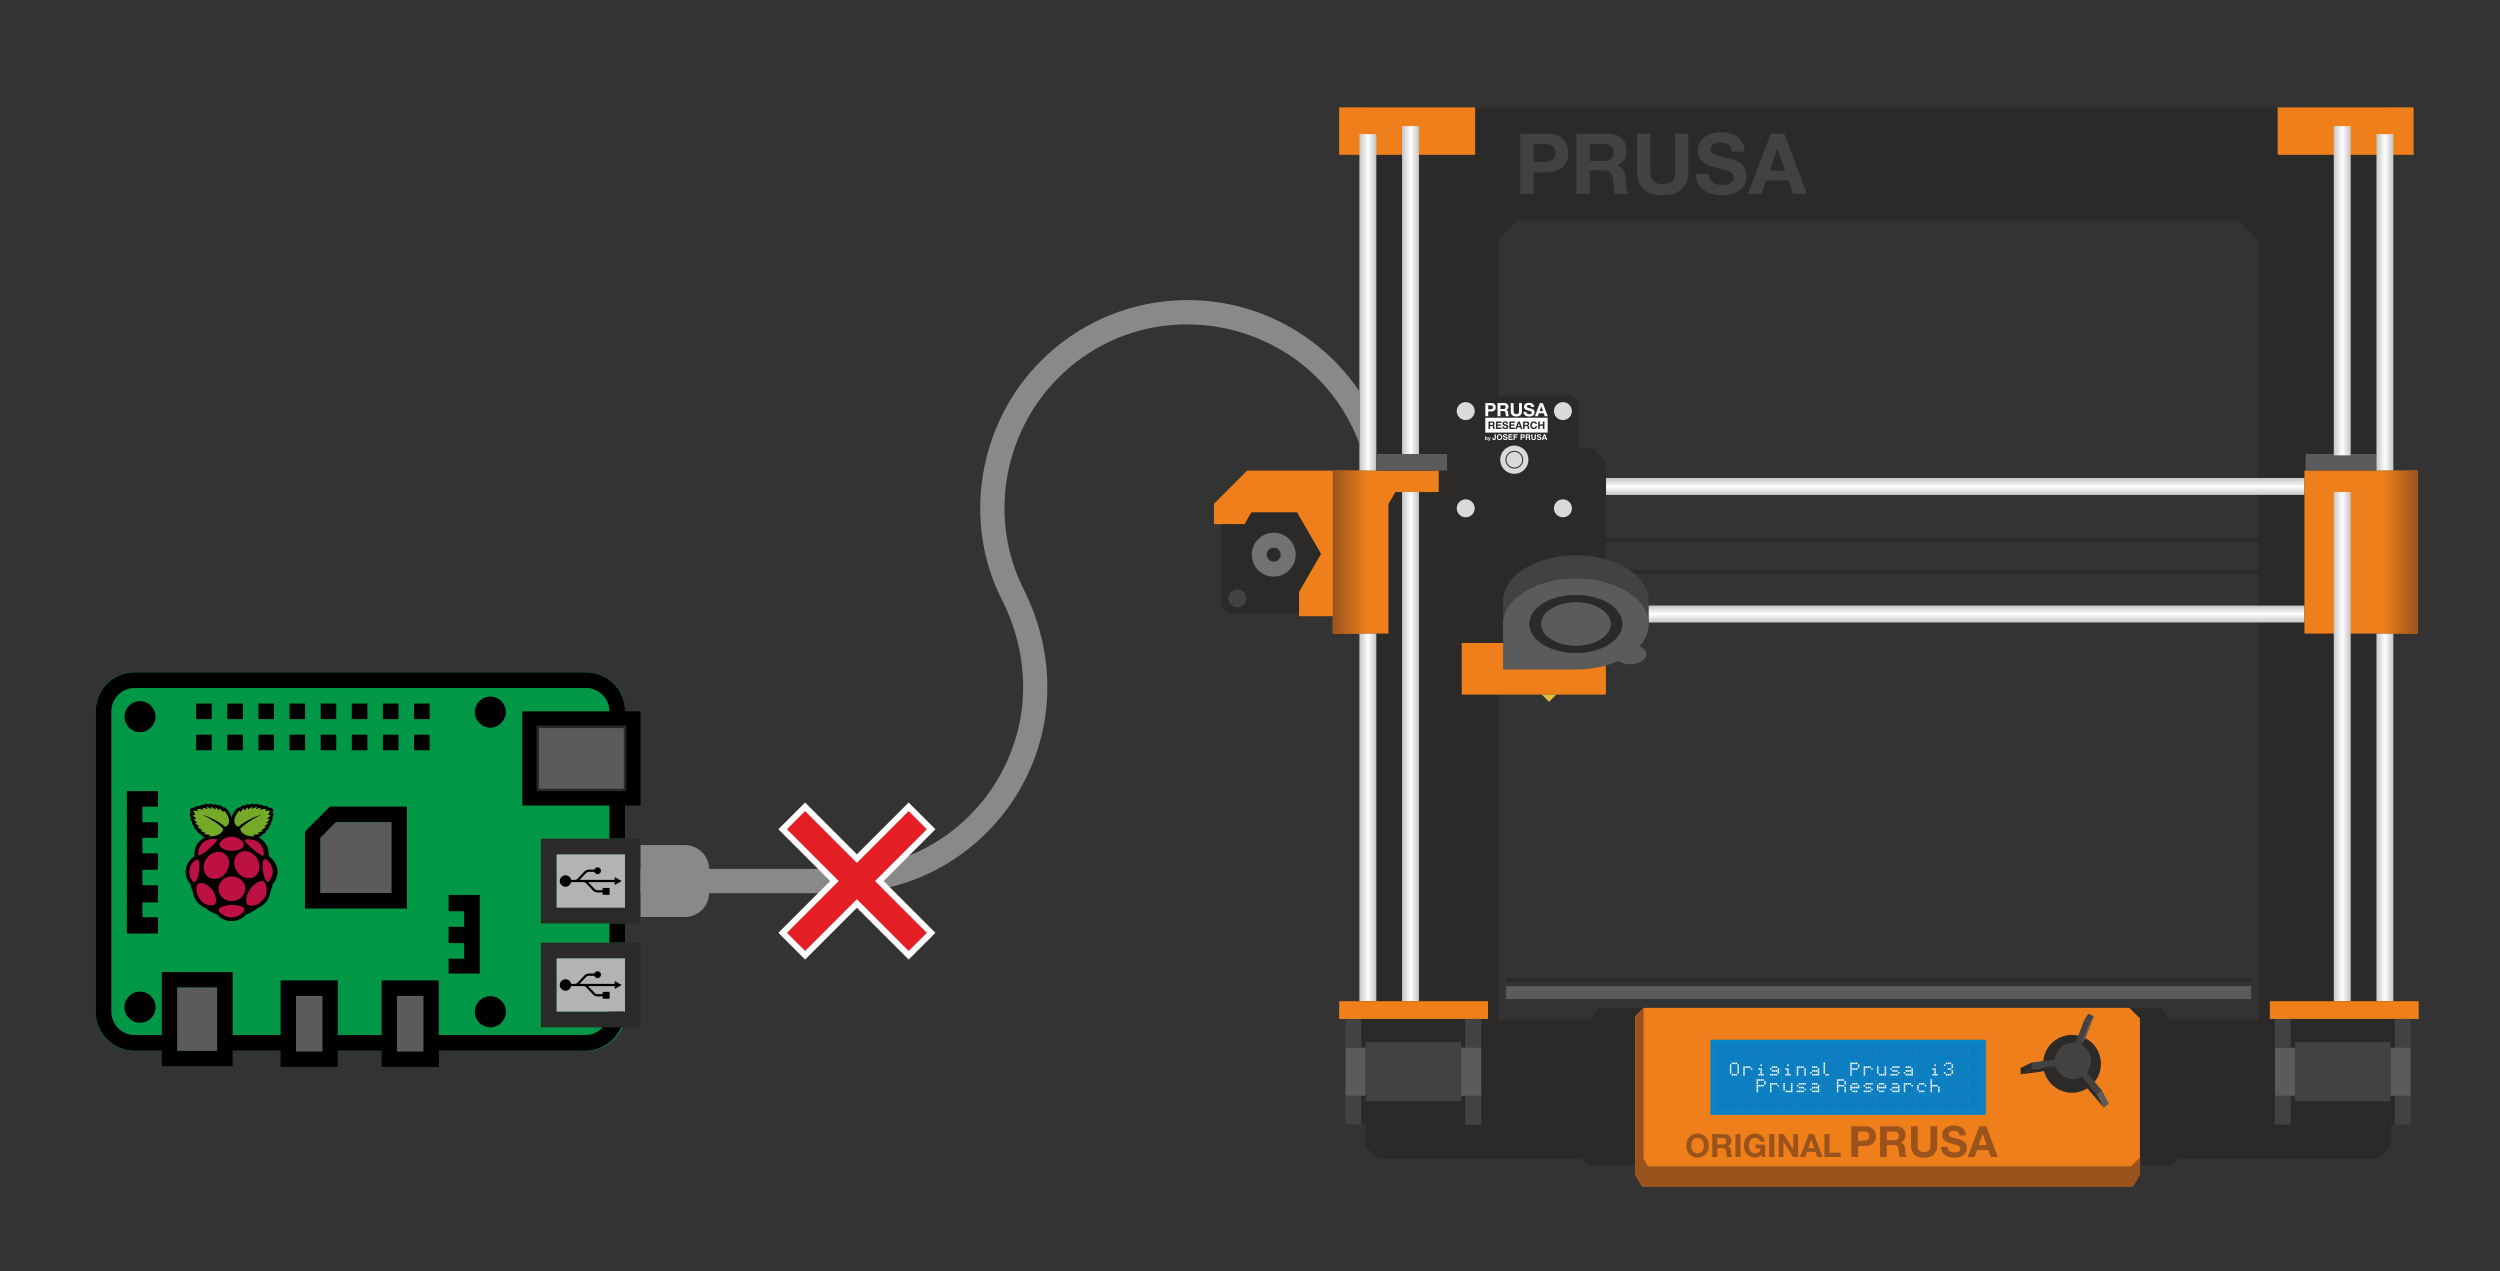 <?xml version="1.0" encoding="UTF-8"?>
<!DOCTYPE svg PUBLIC "-//W3C//DTD SVG 1.1//EN" "http://www.w3.org/Graphics/SVG/1.1/DTD/svg11.dtd">
<!-- Creator: CorelDRAW 2017 -->
<svg xmlns="http://www.w3.org/2000/svg" xml:space="preserve" width="205.951mm" height="104.723mm" version="1.1" style="shape-rendering:geometricPrecision; text-rendering:geometricPrecision; image-rendering:optimizeQuality; fill-rule:evenodd; clip-rule:evenodd"
viewBox="0 0 20195.41 10269.02"
 xmlns:xlink="http://www.w3.org/1999/xlink">
 <rect x="0" y="0" width="20195.41" height="10269.02" fill="#333333" stroke="none"/>
 <defs>
  <style type="text/css">
   <![CDATA[
    .str0 {stroke:#2B2A29;stroke-width:19.61;stroke-miterlimit:22.926}
    .fil0 {fill:none}
    .fil35 {fill:#FEFEFE}
    .fil22 {fill:#D9DADA}
    .fil28 {fill:#B2B3B3}
    .fil34 {fill:#898989}
    .fil7 {fill:#727271}
    .fil6 {fill:#5B5B5B}
    .fil5 {fill:#434242}
    .fil1 {fill:#2B2A29}
    .fil4 {fill:#EF7F1A}
    .fil36 {fill:#E31E24}
    .fil17 {fill:#9B531E}
    .fil25 {fill:#0A84C5}
    .fil26 {fill:#0D7DBF}
    .fil27 {fill:#009846}
    .fil29 {fill:black}
    .fil24 {fill:#E0BD3D}
    .fil23 {fill:#FEFEFE;fill-rule:nonzero}
    .fil33 {fill:#898989;fill-rule:nonzero}
    .fil19 {fill:#434242;fill-rule:nonzero}
    .fil2 {fill:#2B2A29;fill-rule:nonzero}
    .fil18 {fill:#9B531E;fill-rule:nonzero}
    .fil30 {fill:black;fill-rule:nonzero}
    .fil31 {fill:#75A928;fill-rule:nonzero}
    .fil32 {fill:#BC1142;fill-rule:nonzero}
    .fil21 {fill:url(#id0)}
    .fil10 {fill:url(#id1)}
    .fil20 {fill:url(#id2)}
    .fil14 {fill:url(#id3)}
    .fil16 {fill:url(#id4)}
    .fil12 {fill:url(#id5)}
    .fil9 {fill:url(#id6)}
    .fil15 {fill:url(#id7)}
    .fil13 {fill:url(#id8)}
    .fil3 {fill:url(#id9)}
    .fil8 {fill:url(#id10)}
    .fil11 {fill:url(#id11)}
   ]]>
  </style>
  <linearGradient id="id0" gradientUnits="userSpaceOnUse" x1="19529.18" y1="4459.87" x2="19245.57" y2="4459.87">
   <stop offset="0" style="stop-opacity:1; stop-color:#9B531E"/>
   <stop offset="1" style="stop-opacity:1; stop-color:#EF7F1A"/>
  </linearGradient>
  <linearGradient id="id1" gradientUnits="userSpaceOnUse" x1="15794.91" y1="3998.05" x2="15794.91" y2="3861.23">
   <stop offset="0" style="stop-opacity:1; stop-color:#C5C6C6"/>
   <stop offset="0.502" style="stop-opacity:1; stop-color:#FEFEFE"/>
   <stop offset="1" style="stop-opacity:1; stop-color:#C3C4C4"/>
  </linearGradient>
  <linearGradient id="id2" gradientUnits="userSpaceOnUse" xlink:href="#id0" x1="10766.25" y1="4459.87" x2="11049.86" y2="4459.87">
  </linearGradient>
  <linearGradient id="id3" gradientUnits="userSpaceOnUse" xlink:href="#id1" x1="18852.67" y1="6031.33" x2="18989.5" y2="6031.33">
  </linearGradient>
  <linearGradient id="id4" gradientUnits="userSpaceOnUse" xlink:href="#id1" x1="18852.67" y1="2348.55" x2="18989.5" y2="2348.55">
  </linearGradient>
  <linearGradient id="id5" gradientUnits="userSpaceOnUse" xlink:href="#id1" x1="11326.03" y1="6031.33" x2="11462.85" y2="6031.33">
  </linearGradient>
  <linearGradient id="id6" gradientUnits="userSpaceOnUse" xlink:href="#id1" x1="11326.03" y1="2348.55" x2="11462.85" y2="2348.55">
  </linearGradient>
  <linearGradient id="id7" gradientUnits="userSpaceOnUse" xlink:href="#id1" x1="19197.25" y1="2442.7" x2="19334.08" y2="2442.7">
  </linearGradient>
  <linearGradient id="id8" gradientUnits="userSpaceOnUse" xlink:href="#id1" x1="19197.25" y1="6602.92" x2="19334.08" y2="6602.92">
  </linearGradient>
  <linearGradient id="id9" gradientUnits="userSpaceOnUse" xlink:href="#id1" x1="15794.91" y1="5028.64" x2="15794.91" y2="4891.82">
  </linearGradient>
  <linearGradient id="id10" gradientUnits="userSpaceOnUse" xlink:href="#id1" x1="10981.44" y1="2442.7" x2="11118.27" y2="2442.7">
  </linearGradient>
  <linearGradient id="id11" gradientUnits="userSpaceOnUse" xlink:href="#id1" x1="10981.44" y1="6602.92" x2="11118.27" y2="6602.92">
  </linearGradient>
 </defs>
 <g id="Layer_x0020_1">
  <polygon class="fil0" points="-0,0 20195.41,0 20195.41,10269.02 -0,10269.02 "/>
  <g id="_1739180690656">
   <path class="fil1" d="M19312.17 8916.78l161.71 0 0 -685.48 -161.71 0 0 -7363.87 -8281.6 0 0 7363.87 -161.71 0 0 685.48 161.71 0 0 345.72 98.06 98.06 8085.48 0 98.06 -98.06 0 -345.72zm-1231.13 -7136.09l159.05 159.04 0 6296.03 -6137.43 0 0 -6296.04 159.46 -159.04 5818.92 0.01z"/>
   <polygon class="fil2" points="12973.9,4603.29 18615.92,4603.29 18615.92,4636.49 12973.9,4636.49 "/>
   <polygon class="fil2" points="12973.9,4346.81 18615.92,4346.81 18615.92,4380.01 12973.9,4380.01 "/>
   <polygon class="fil3" points="12973.9,5028.64 12973.9,4891.82 18615.92,4891.82 18615.92,5028.64 "/>
   <polygon class="fil4" points="11808.12,5193.34 12972.41,5193.34 12972.41,5611.1 11808.12,5611.1 "/>
   <polygon class="fil4" points="10818.11,1250.54 11916.45,1250.54 11916.45,867.42 10818.11,867.42 "/>
   <polygon class="fil4" points="18399.07,1250.54 19497.41,1250.54 19497.41,867.42 18399.07,867.42 "/>
   <polygon class="fil4" points="9806.29,4234.21 9806.29,4069.9 10074.4,3801.8 11622.44,3801.8 11622.44,3974.76 11272.18,3974.76 11215.86,4072.32 11215.86,5117.94 10766.25,5117.94 10766.25,4977.97 10493.84,4977.97 10493.84,4779.06 10670.02,4473.9 10477.46,4140.38 10108.99,4140.38 10054.23,4235.26 "/>
   <polygon class="fil1" points="9867.9,4234.48 9867.92,4901.85 9926.76,4960.68 10493.84,4960.68 10493.84,4779.06 10670.02,4473.9 10477.46,4140.38 10108.99,4140.38 10054.23,4235.26 "/>
   <polygon class="fil0" points="11714.37,3194.35 12752.17,3194.35 12752.17,4214.85 11714.37,4214.85 "/>
   <polygon class="fil1" points="12752.17,3619.35 12865.8,3619.35 12973.9,3727.45 12973.9,5193.34 11577.2,5193.34 11577.2,4393.37 11713.42,4393.37 11713.42,4214.85 11713.42,3194.35 12703.15,3194.35 12752.17,3243.38 "/>
   <path class="fil5" d="M12142.47 4853.7c0,-203.14 263.25,-367.82 588.04,-367.82 324.89,0 588.14,164.68 588.14,367.82l0 186.8 -1176.18 0 0 -186.8z"/>
   <path class="fil6" d="M12730.56 5408.31l-588.09 0 0 -367.81c0,-203.14 263.3,-367.82 588.09,-367.82 324.79,0 588.09,164.68 588.09,367.82 0,64.88 -26.9,125.81 -74.03,178.73 33,14.71 54.52,38.84 54.52,66.12 0,44.8 -58.08,81.13 -129.72,81.13 -38.31,0 -72.74,-10.39 -96.49,-26.92 -96.43,43.26 -214.64,68.74 -342.36,68.74z"/>
   <path class="fil1" d="M12730.56 4805.21c207.77,0 376.19,105.35 376.19,235.29 0,129.94 -168.43,235.28 -376.19,235.28 -207.77,0 -376.19,-105.35 -376.19,-235.28 0,-129.95 168.43,-235.29 376.19,-235.29zm0 59.5c155.23,0 281.07,78.7 281.07,175.79 0,97.08 -125.84,175.78 -281.07,175.78 -155.23,0 -281.07,-78.7 -281.07,-175.78 0,-97.09 125.84,-175.79 281.07,-175.79z"/>
   <path class="fil7" d="M10289.53 4303.4c97.91,0 177.29,79.38 177.29,177.29 0,97.91 -79.38,177.29 -177.29,177.29 -97.91,0 -177.29,-79.38 -177.29,-177.29 0,-97.91 79.38,-177.29 177.29,-177.29z"/>
   <path class="fil1" d="M10289.53 4424.48c31.05,0 56.21,25.16 56.21,56.21 0,31.05 -25.16,56.21 -56.21,56.21 -31.05,0 -56.21,-25.16 -56.21,-56.21 0,-31.05 25.16,-56.21 56.21,-56.21z"/>
   <polygon class="fil8" points="10981.44,1083.58 11118.27,1083.58 11118.27,3801.8 10981.44,3801.8 "/>
   <polygon class="fil9" points="11326.03,1018.72 11462.85,1018.72 11462.85,3678.37 11326.03,3678.37 "/>
   <polygon class="fil10" points="12973.9,3998.05 12973.9,3861.23 18615.92,3861.23 18615.92,3998.05 "/>
   <polygon class="fil6" points="11118.27,3667.55 11689.84,3667.55 11689.84,3801.8 11118.27,3801.8 "/>
   <polygon class="fil6" points="18625.69,3667.55 19197.25,3667.55 19197.25,3801.8 18625.69,3801.8 "/>
   <polygon class="fil11" points="10981.44,8087.9 11118.27,8087.9 11118.27,5117.94 10981.44,5117.94 "/>
   <polygon class="fil12" points="11326.03,8087.9 11462.85,8087.9 11462.85,3974.76 11326.03,3974.76 "/>
   <polygon class="fil4" points="12020.66,8231.29 10818.11,8231.29 10818.11,8087.9 12020.66,8087.9 "/>
   <polygon class="fil6" points="12165.96,7966.65 18185.18,7966.65 18185.18,8070.44 12165.96,8070.44 "/>
   <polygon class="fil4" points="19529.18,5117.94 18615.92,5117.94 18615.92,3801.8 19529.18,3801.8 "/>
   <polygon class="fil13" points="19334.08,8087.9 19197.25,8087.9 19197.25,5117.94 19334.08,5117.94 "/>
   <polygon class="fil14" points="18989.5,8087.9 18852.67,8087.9 18852.67,3974.76 18989.5,3974.76 "/>
   <polygon class="fil15" points="19334.08,1083.58 19197.25,1083.58 19197.25,3801.8 19334.08,3801.8 "/>
   <polygon class="fil16" points="18989.5,1018.72 18852.67,1018.72 18852.67,3678.37 18989.5,3678.37 "/>
   <path class="fil1" d="M12825.17 9413.47l-179.03 -179.02 0 -640.85 260.99 -452.05c1520.38,0.41 3039.22,0 4559.6,0l260.99 452.05 0 640.85 -179.03 179.02 -4723.54 0z"/>
   <polygon class="fil4" points="13208.85,8211.13 13208.85,9487.62 13264.51,9584.03 17230.31,9584.03 17286.33,9487 17286.33,8226.69 17201.25,8141.61 13277.6,8141.61 "/>
   <polygon class="fil4" points="19538.78,8231.29 18336.23,8231.29 18336.23,8087.9 19538.78,8087.9 "/>
   <polygon class="fil17" points="13277.6,8141.61 13277.6,9360.55 13312.75,9421.43 17216.25,9421.43 17289.51,9348.17 17286.33,9487 17230.31,9584.03 13264.51,9584.03 13208.85,9487.62 13208.85,8211.13 "/>
   <path class="fil18" d="M13663.18 9254.72c0,-32.4 13.73,-63.49 50.27,-63.49 36.54,0 50.28,31.09 50.28,63.49 0,30.83 -13.74,61.92 -50.28,61.92 -36.54,0 -50.27,-31.09 -50.27,-61.92zm-40.68 0c0,53.37 33.95,96.13 90.95,96.13 57.01,0 90.96,-42.75 90.96,-96.13 0,-54.94 -33.95,-97.7 -90.96,-97.7 -57,0 -90.95,42.75 -90.95,97.7zm250.32 -61.68l44.57 0c18.4,0 27.99,7.78 27.99,25.65 0,18.66 -9.59,26.44 -27.99,26.44l-44.57 0 0 -52.09zm-40.68 153.4l40.68 0 0 -72.3 40.68 0c20.46,0 27.99,8.55 30.83,27.99 2.08,14.78 1.81,32.65 6.48,44.31l40.68 0c-7.52,-10.11 -7,-32.13 -7.78,-43.79 -1.29,-18.92 -7,-37.83 -26.95,-43.27l0 -0.52c20.73,-8.29 29.28,-24.61 29.28,-46.38 0,-27.99 -20.99,-51.04 -54.16,-51.04l-99.77 0 0 185.01zm187.09 0l40.68 0 0 -185.01 -40.68 0 0 185.01zm214.29 0l25.92 0 0 -100.02 -77.74 0 0 30.32 40.95 0c-2.33,25.91 -17.37,39.9 -44.06,39.9 -36.54,0 -50.27,-31.09 -50.27,-61.92 0,-32.4 13.73,-63.49 50.27,-63.49 19.44,0 34.2,10.36 39.14,31.09l38.86 0c-4.15,-42.23 -40.17,-65.3 -78,-65.3 -57,0 -90.95,42.75 -90.95,97.7 0,53.37 33.95,96.13 90.95,96.13 17.89,0 36.28,-6.74 50.79,-25.39l4.14 20.98zm58.83 0l40.68 0 0 -185.01 -40.68 0 0 185.01zm76.44 0l38.1 0 0 -123.86 0.52 0 76.96 123.86 40.68 0 0 -185.01 -38.1 0 0 124.11 -0.52 0 -77.21 -124.11 -40.43 0 0 185.01zm262.75 -139.41l0.52 0 23.32 67.9 -47.93 0 24.09 -67.9zm-90.43 139.41l41.2 0 14.5 -41.2 69.19 0 13.99 41.2 42.23 0 -69.18 -185.01 -41.72 0 -70.22 185.01zm197.19 0l130.86 0 0 -34.2 -90.18 0 0 -150.81 -40.68 0 0 185.01z"/>
   <path class="fil18" d="M15009.91 9140.6l42.42 0c25.03,0 47.98,5.57 47.98,37.2 0,31.64 -22.95,37.2 -47.98,37.2l-42.42 0 0 -74.41zm-54.59 205.85l54.59 0 0 -89.02 57.36 0c62.25,0 85.89,-39.28 85.89,-79.62 0,-40.33 -23.64,-79.62 -85.89,-79.62l-111.95 0 0 248.27zm286.51 -205.85l59.81 0c24.68,0 37.55,10.43 37.55,34.43 0,25.03 -12.87,35.47 -37.55,35.47l-59.81 0 0 -69.9zm-54.59 205.85l54.59 0 0 -97.01 54.59 0c27.47,0 37.55,11.47 41.37,37.56 2.78,19.82 2.44,43.8 8.7,59.45l54.59 0c-10.08,-13.56 -9.38,-43.12 -10.43,-58.77 -1.74,-25.38 -9.38,-50.77 -36.16,-58.06l0 -0.7c27.82,-11.13 39.29,-33.04 39.29,-62.24 0,-37.56 -28.16,-68.5 -72.67,-68.5l-133.86 0 0 248.27zm461.75 -248.27l-54.59 0 0 154.38c0,37.2 -12.52,53.89 -51.46,53.89 -44.16,0 -51.12,-26.77 -51.12,-53.89l0 -154.38 -54.59 0 0 154.38c0,67.81 38.6,99.79 105.71,99.79 66.41,0 106.05,-32.68 106.05,-99.79l0 -154.38zm31.29 165.86c-1.04,61.2 50.77,88.32 105.71,88.32 67.8,0 103.27,-34.08 103.27,-79.62 0,-55.98 -55.29,-68.15 -73.71,-72.33 -62.25,-15.64 -74.06,-18.43 -74.06,-37.55 0,-20.87 20.16,-28.17 37.55,-28.17 26.43,0 47.29,8 49.03,37.56l52.85 0c0,-57.37 -47.64,-79.98 -99.44,-79.98 -44.86,0 -92.84,24 -92.84,75.11 0,45.89 37.2,61.54 74.06,70.58 36.16,10.08 73.71,13.9 73.71,41.03 0,25.38 -29.2,30.95 -48.33,30.95 -29.2,0 -54.93,-12.87 -54.93,-45.9l-52.85 0zm336.24 -104.66l0.7 0 31.29 91.1 -64.33 0 32.34 -91.1zm-121.35 187.07l55.29 0 19.46 -55.29 92.84 0 18.78 55.29 56.68 0 -92.84 -248.27 -55.98 0 -94.23 248.27z"/>
   <path class="fil19" d="M12388.53 1162.8l82.99 0c48.98,0 93.87,10.89 93.87,72.78 0,61.91 -44.89,72.79 -93.87,72.79l-82.99 0 0 -145.57zm-106.8 402.71l106.8 0 0 -174.15 112.23 0c121.78,0 168.03,-76.85 168.03,-155.78 0,-78.9 -46.25,-155.77 -168.03,-155.77l-219.03 0 0 485.7zm560.52 -402.71l117 0c48.28,0 73.46,20.42 73.46,67.36 0,48.97 -25.17,69.39 -73.46,69.39l-117 0 0 -136.74zm-106.8 402.71l106.8 0 0 -189.78 106.8 0c53.74,0 73.46,22.45 80.94,73.48 5.45,38.76 4.78,85.69 17.02,116.31l106.8 0c-19.72,-26.53 -18.37,-84.35 -20.42,-114.96 -3.39,-49.66 -18.36,-99.32 -70.75,-113.59l0 -1.36c54.42,-21.77 76.87,-64.63 76.87,-121.76 0,-73.48 -55.09,-134.02 -142.17,-134.02l-261.89 0 0 485.7zm903.36 -485.7l-106.8 0 0 302.03c0,72.78 -24.51,105.43 -100.68,105.43 -86.39,0 -100.01,-52.37 -100.01,-105.43l0 -302.03 -106.8 0 0 302.03c0,132.65 75.51,195.24 206.81,195.24 129.91,0 207.47,-63.94 207.47,-195.24l0 -302.03zm61.21 324.48c-2.03,119.72 99.32,172.79 206.81,172.79 132.64,0 202.03,-66.67 202.03,-155.78 0,-109.52 -108.16,-133.33 -144.21,-141.5 -121.78,-30.6 -144.9,-36.05 -144.9,-73.46 0,-40.82 39.44,-55.12 73.46,-55.12 51.71,0 92.53,15.66 95.92,73.48l103.4 0c0,-112.25 -93.2,-156.46 -194.55,-156.46 -87.76,0 -181.64,46.94 -181.64,146.95 0,89.78 72.79,120.4 144.9,138.09 70.75,19.72 144.21,27.2 144.21,80.26 0,49.65 -57.13,60.55 -94.56,60.55 -57.13,0 -107.47,-25.17 -107.47,-89.8l-103.4 0zm657.8 -204.76l1.36 0 61.22 178.22 -125.85 0 63.27 -178.22zm-237.4 365.98l108.16 0 38.09 -108.16 181.64 0 36.73 108.16 110.89 0 -181.64 -485.7 -109.52 0 -184.34 485.7z"/>
   <polygon class="fil20" points="10766.25,5117.94 11049.86,5117.94 11049.86,3801.8 10766.25,3801.8 "/>
   <polygon class="fil21" points="19529.18,5117.94 19245.57,5117.94 19245.57,3801.8 19529.18,3801.8 "/>
   <path class="fil1 str0" d="M16738.01 8817.18c123.54,0 223.68,-100.15 223.68,-223.68 0,-123.54 -100.15,-223.68 -223.68,-223.68 -123.54,0 -223.69,100.15 -223.69,223.68 0,123.54 100.16,223.68 223.69,223.68z"/>
   <path class="fil5" d="M16414.23 8637.54l190.35 -26.25 0.46 -0.07c17.66,61.02 73.94,105.62 140.65,105.62 26.41,0 51.18,-7 72.57,-19.23l124.17 146.33 39.65 -31.52 -123.52 -148.76c20.94,-25.32 33.53,-57.82 33.53,-93.23 0,-80.86 -65.54,-146.41 -146.4,-146.41 -76.82,0 -139.82,59.17 -145.92,134.41l-0.01 0 -185.53 24.2 0 54.9z"/>
   <polygon class="fil1" points="16414.23,8582.64 16322.73,8627.37 16322.73,8679.23 16414.23,8637.54 "/>
   <polygon class="fil1" points="16322.73,8679.23 16514.89,8652.79 16605.19,8611.75 16414.23,8637.54 "/>
   <polygon class="fil6" points="16942.44,8843.95 16995.3,8947.66 17034.2,8916.35 16982.09,8812.43 "/>
   <polygon class="fil1" points="16995.3,8947.66 16855.25,8784.02 16818.27,8697.61 16942.44,8843.95 "/>
   <polygon class="fil5" points="16837.2,8239.46 16756.88,8448.92 16800.6,8470.26 16883.97,8258.79 "/>
   <polygon class="fil5" points="16837.2,8239.46 16869.77,8189.66 16915.62,8208.19 16883.97,8258.79 "/>
   <polygon class="fil6" points="16915.62,8208.19 16843.4,8396.15 16812.47,8440.12 16883.97,8258.79 "/>
   <path class="fil22" d="M12277.92 3668.6c24.81,24.82 24.81,65.06 0,89.88 -24.82,24.81 -65.06,24.81 -89.88,0 -24.81,-24.82 -24.81,-65.06 0,-89.88 24.82,-24.81 65.06,-24.81 89.88,0zm-386.19 -399.04c28.38,28.37 28.38,74.37 0,102.74 -28.37,28.38 -74.37,28.38 -102.74,0 -28.38,-28.37 -28.38,-74.37 0,-102.74 28.37,-28.38 74.37,-28.38 102.74,0zm-102.74 887.97c-28.38,-28.37 -28.38,-74.37 0,-102.74 28.37,-28.38 74.37,-28.38 102.74,0 28.38,28.37 28.38,74.37 0,102.74 -28.37,28.38 -74.37,28.38 -102.74,0zm785.23 0c-28.38,-28.37 -28.38,-74.37 0,-102.74 28.37,-28.38 74.37,-28.38 102.74,0 28.38,28.37 28.38,74.37 0,102.74 -28.37,28.38 -74.37,28.38 -102.74,0zm102.74 -887.97c28.38,28.37 28.38,74.37 0,102.74 -28.37,28.38 -74.37,28.38 -102.74,0 -28.38,-28.37 -28.38,-74.37 0,-102.74 28.37,-28.38 74.37,-28.38 102.74,0zm-363.27 363.27c44.58,44.58 44.58,116.85 0,161.43 -44.58,44.58 -116.85,44.58 -161.43,0 -44.58,-44.58 -44.58,-116.85 0,-161.43 44.58,-44.58 116.85,-44.58 161.43,0zm-30.04 30.04c27.99,27.99 27.99,73.37 0,101.35 -27.99,27.99 -73.37,27.99 -101.35,0 -27.99,-27.99 -27.99,-73.37 0,-101.35 27.99,-27.99 73.37,-27.99 101.35,0z"/>
   <path class="fil23" d="M12024.5 3405.24l32.17 0c2.68,0 5.08,0.43 7.23,1.29 2.15,0.87 3.98,2.05 5.52,3.56 1.53,1.5 2.7,3.25 3.5,5.22 0.81,1.98 1.22,4.11 1.22,6.39 0,3.51 -0.74,6.55 -2.22,9.11 -1.47,2.56 -3.88,4.51 -7.23,5.84l0 0.17c1.62,0.45 2.95,1.13 4.01,2.05 1.06,0.92 1.92,2.01 2.59,3.26 0.68,1.26 1.16,2.64 1.46,4.14 0.3,1.51 0.52,3.01 0.63,4.51 0.06,0.95 0.12,2.07 0.17,3.34 0.06,1.28 0.16,2.59 0.29,3.93 0.14,1.33 0.36,2.61 0.68,3.79 0.3,1.21 0.76,2.22 1.37,3.06l-13.12 0c-0.73,-1.9 -1.17,-4.15 -1.33,-6.78 -0.17,-2.62 -0.42,-5.12 -0.76,-7.52 -0.44,-3.12 -1.39,-5.4 -2.84,-6.84 -1.44,-1.45 -3.81,-2.18 -7.1,-2.18l-13.12 0 0 23.32 -13.12 0 0 -59.67zm60.17 0l44.62 0 0 11.03 -31.51 0 0 12.79 28.92 0 0 10.2 -28.92 0 0 14.62 32.17 0 0 11.03 -45.28 0 0 -59.67zm86.18 39.53c-1.03,-1 -2.37,-1.84 -4.05,-2.51 -1.67,-0.67 -3.56,-1.26 -5.68,-1.76 -2.12,-0.5 -4.27,-1.06 -6.43,-1.67 -2.24,-0.56 -4.4,-1.24 -6.52,-2.05 -2.12,-0.8 -4.01,-1.85 -5.69,-3.13 -1.67,-1.28 -3.02,-2.88 -4.05,-4.8 -1.03,-1.93 -1.55,-4.26 -1.55,-6.98 0,-3.06 0.66,-5.73 1.97,-7.98 1.3,-2.26 3.02,-4.14 5.14,-5.64 2.12,-1.5 4.51,-2.62 7.19,-3.34 2.67,-0.73 5.34,-1.09 8.02,-1.09 3.12,0 6.11,0.35 8.98,1.05 2.86,0.7 5.41,1.82 7.65,3.38 2.23,1.56 3.99,3.55 5.31,5.97 1.3,2.43 1.96,5.36 1.96,8.82l-12.7 0c-0.12,-1.77 -0.49,-3.26 -1.13,-4.42 -0.65,-1.18 -1.5,-2.09 -2.55,-2.76 -1.06,-0.68 -2.27,-1.15 -3.64,-1.42 -1.36,-0.28 -2.85,-0.42 -4.47,-0.42 -1.06,0 -2.12,0.11 -3.18,0.33 -1.06,0.23 -2.02,0.62 -2.88,1.17 -0.86,0.56 -1.57,1.26 -2.13,2.09 -0.56,0.84 -0.83,1.9 -0.83,3.18 0,1.18 0.22,2.12 0.67,2.84 0.44,0.73 1.32,1.39 2.63,2 1.31,0.62 3.12,1.24 5.43,1.84 2.31,0.61 5.33,1.39 9.07,2.34 1.11,0.22 2.66,0.62 4.64,1.21 1.97,0.59 3.94,1.52 5.89,2.8 1.94,1.27 3.63,2.99 5.05,5.14 1.42,2.14 2.13,4.88 2.13,8.23 0,2.73 -0.53,5.27 -1.59,7.6 -1.06,2.34 -2.63,4.36 -4.72,6.06 -2.09,1.71 -4.68,3.02 -7.78,3.97 -3.09,0.95 -6.67,1.42 -10.74,1.42 -3.28,0 -6.47,-0.4 -9.56,-1.22 -3.09,-0.8 -5.82,-2.07 -8.19,-3.79 -2.37,-1.73 -4.26,-3.93 -5.65,-6.61 -1.39,-2.67 -2.06,-5.84 -2,-9.52l12.7 0c0,2.01 0.36,3.71 1.09,5.1 0.73,1.39 1.69,2.52 2.88,3.38 1.2,0.86 2.6,1.5 4.22,1.92 1.62,0.41 3.29,0.63 5.02,0.63 1.17,0 2.42,-0.1 3.76,-0.29 1.33,-0.2 2.59,-0.57 3.77,-1.13 1.17,-0.56 2.14,-1.32 2.92,-2.29 0.77,-0.98 1.17,-2.22 1.17,-3.73 0,-1.61 -0.52,-2.92 -1.55,-3.92zm21.86 -39.53l44.62 0 0 11.03 -31.51 0 0 12.79 28.92 0 0 10.2 -28.92 0 0 14.62 32.17 0 0 11.03 -45.28 0 0 -59.67zm70.27 0l13.45 0 22.31 59.67 -13.61 0 -4.52 -13.29 -22.31 0 -4.68 13.29 -13.21 0 22.56 -59.67zm40.78 0l32.16 0c2.68,0 5.09,0.43 7.23,1.29 2.15,0.87 3.99,2.05 5.52,3.56 1.53,1.5 2.7,3.25 3.51,5.22 0.8,1.98 1.21,4.11 1.21,6.39 0,3.51 -0.74,6.55 -2.21,9.11 -1.48,2.56 -3.89,4.51 -7.24,5.84l0 0.17c1.62,0.45 2.96,1.13 4.01,2.05 1.06,0.92 1.93,2.01 2.6,3.26 0.67,1.26 1.16,2.64 1.46,4.14 0.3,1.51 0.51,3.01 0.63,4.51 0.05,0.95 0.11,2.07 0.17,3.34 0.05,1.28 0.15,2.59 0.29,3.93 0.14,1.33 0.35,2.61 0.67,3.79 0.3,1.21 0.76,2.22 1.37,3.06l-13.12 0c-0.72,-1.9 -1.17,-4.15 -1.33,-6.78 -0.17,-2.62 -0.42,-5.12 -0.76,-7.52 -0.44,-3.12 -1.39,-5.4 -2.83,-6.84 -1.45,-1.45 -3.81,-2.18 -7.1,-2.18l-13.13 0 0 23.32 -13.11 0 0 -59.67zm59.57 17.68c1.34,-3.81 3.27,-7.15 5.77,-9.99 2.51,-2.83 5.59,-5.07 9.24,-6.68 3.65,-1.62 7.76,-2.43 12.33,-2.43 3.28,0 6.39,0.48 9.32,1.42 2.92,0.95 5.54,2.33 7.85,4.14 2.31,1.81 4.22,4.05 5.73,6.73 1.5,2.68 2.45,5.74 2.83,9.19l-12.7 0c-0.23,-1.5 -0.73,-2.87 -1.5,-4.13 -0.78,-1.26 -1.76,-2.35 -2.93,-3.3 -1.17,-0.95 -2.49,-1.69 -3.96,-2.22 -1.48,-0.53 -3.02,-0.79 -4.64,-0.79 -2.95,0 -5.46,0.58 -7.52,1.72 -2.06,1.14 -3.74,2.68 -5.02,4.6 -1.27,1.92 -2.21,4.11 -2.79,6.56 -0.58,2.45 -0.87,4.98 -0.87,7.6 0,2.51 0.29,4.94 0.87,7.32 0.59,2.36 1.52,4.5 2.79,6.38 1.28,1.9 2.96,3.42 5.02,4.56 2.06,1.14 4.57,1.72 7.52,1.72 4.01,0 7.14,-1.23 9.39,-3.68 2.27,-2.45 3.64,-5.69 4.14,-9.7l12.7 0c-0.32,3.74 -1.2,7.1 -2.58,10.11 -1.4,3.01 -3.24,5.57 -5.52,7.69 -2.28,2.12 -4.96,3.74 -8.02,4.85 -3.07,1.11 -6.43,1.67 -10.11,1.67 -4.57,0 -8.68,-0.79 -12.33,-2.38 -3.65,-1.59 -6.73,-3.78 -9.24,-6.56 -2.5,-2.78 -4.42,-6.06 -5.77,-9.82 -1.33,-3.77 -2,-7.82 -2,-12.16 0,-4.45 0.67,-8.59 2,-12.4zm62.34 -17.68l13.12 0 0 22.9 24.15 0 0 -22.9 13.12 0 0 59.67 -13.12 0 0 -25.74 -24.15 0 0 25.74 -13.12 0 0 -59.67zm-427.36 89.37l503.84 0 0 -120.07 -503.84 0 0 120.07z"/>
   <path class="fil23" d="M12021.98 3274.21l18.11 0c2.69,-0.01 5.26,0.2 7.74,0.59 2.47,0.39 4.65,1.18 6.54,2.31 1.87,1.14 3.38,2.75 4.53,4.82 1.14,2.08 1.7,4.8 1.7,8.17 0,3.36 -0.57,6.09 -1.71,8.16 -1.14,2.1 -2.65,3.71 -4.52,4.84 -1.89,1.14 -4.06,1.89 -6.54,2.29 -2.48,0.4 -5.05,0.6 -7.73,0.6l-18.12 -0.01 0 -31.78zm448.78 262.24l5.89 -17.87 5.74 17.87 -11.63 0zm0.62 -28.26l-16.22 45.43 9.93 0 3.08 -9.35 16.74 0 2.99 9.35 10.31 0 -16.08 -45.43 -10.75 0zm-23.72 22.87c-1.75,-1.37 -4.35,-2.47 -7.85,-3.29l-7.96 -1.89c-3.08,-0.72 -5.1,-1.33 -6.05,-1.87 -1.47,-0.79 -2.21,-2.02 -2.21,-3.64 0,-1.76 0.75,-3.15 2.25,-4.13 1.49,-0.99 3.5,-1.48 5.99,-1.48 2.27,0 4.15,0.37 5.67,1.15 2.27,1.15 3.49,3.09 3.66,5.81l9.14 0c-0.18,-4.81 -1.96,-8.51 -5.39,-11.05 -3.41,-2.54 -7.55,-3.79 -12.4,-3.79 -5.81,-0.01 -10.2,1.33 -13.19,4.04 -3.01,2.68 -4.5,6.07 -4.5,10.14 0,4.45 1.54,7.73 4.59,9.84 1.81,1.25 5.13,2.41 9.97,3.47l4.91 1.09c2.88,0.61 4.98,1.32 6.31,2.12 1.33,0.83 1.99,1.98 1.99,3.49 0.01,2.57 -1.34,4.32 -4.06,5.27 -1.41,0.5 -3.28,0.75 -5.57,0.75 -3.81,0 -6.51,-0.95 -8.09,-2.81 -0.86,-1.01 -1.44,-2.58 -1.73,-4.65l-9.07 0c0.02,4.73 1.73,8.45 5.15,11.13 3.43,2.72 8.13,4.07 14.11,4.07 5.86,-0.01 10.39,-1.37 13.62,-4.12 3.19,-2.75 4.8,-6.2 4.8,-10.34 -0.01,-4.04 -1.35,-7.16 -4.08,-9.29zm-50.16 5.04c0,3.13 -0.37,5.39 -1.12,6.82 -1.14,2.55 -3.62,3.82 -7.45,3.83 -3.83,-0.01 -6.34,-1.28 -7.48,-3.82 -0.75,-1.45 -1.12,-3.72 -1.12,-6.83l0 -27.92 -9.64 -0.01 0 27.95c0,4.82 0.74,8.58 2.25,11.28 2.8,4.93 8.15,7.39 16,7.4 7.84,0 13.17,-2.47 15.96,-7.39 1.51,-2.71 2.25,-6.46 2.26,-11.28l-0.01 -27.94 -9.65 -0.01 0 27.92zm-48.13 -8.55c-1.02,0.49 -2.54,0.73 -4.57,0.75l-10.22 -0.02 0.01 -12.2 10.47 0.01c1.95,-0.01 3.42,0.25 4.38,0.79 1.74,0.94 2.61,2.79 2.62,5.55 0,2.55 -0.9,4.25 -2.7,5.12zm11.21 22.34c-0.17,-0.74 -0.27,-2.14 -0.25,-4.22l0 -3.06c0,-3.18 -0.45,-5.54 -1.31,-7.1 -0.87,-1.56 -2.35,-2.76 -4.45,-3.6 2.51,-0.85 4.3,-2.32 5.39,-4.4 1.09,-2.1 1.63,-4.23 1.64,-6.37 0,-1.78 -0.28,-3.38 -0.83,-4.78 -0.57,-1.4 -1.32,-2.68 -2.29,-3.82 -1.17,-1.4 -2.59,-2.46 -4.25,-3.19 -1.69,-0.71 -4.07,-1.09 -7.18,-1.17l-21.73 0 0 45.44 9.29 0.01 -0.02 -17.84 9.28 0.02c2.65,0 4.45,0.47 5.42,1.43 0.96,0.96 1.46,2.9 1.49,5.81l0.06 4.23c0.04,1.33 0.16,2.64 0.4,3.9 0.13,0.63 0.33,1.43 0.63,2.44l10.48 0 0 -1.14c-0.92,-0.56 -1.5,-1.42 -1.76,-2.6zm-54.34 -22.07c-1.21,1.1 -2.89,1.65 -5.05,1.64l-8.56 0 0.01 -13.38 8.54 0c2.18,0 3.87,0.51 5.06,1.51 1.21,1 1.81,2.7 1.8,5.06 0,2.35 -0.62,4.08 -1.8,5.17zm7.23 -16.11c-2.67,-2.35 -6.26,-3.51 -10.76,-3.51l-19.51 -0.01 0.01 45.44 9.42 0 0 -16.34 9.46 0c4.94,0 8.74,-1.1 11.39,-3.32 2.66,-2.24 4,-6.02 4.01,-11.37 -0.01,-4.91 -1.36,-8.55 -4.03,-10.88zm-86.59 41.92l9.42 0 0.02 -19.05 20.13 0.01 -0.01 -7.9 -20.14 0 0 -10.44 22.97 0 0 -7.98 -32.4 -0.01 0.01 45.38zm-32.55 -19.84l22.06 -0.02 0 -7.89 -22.07 0.01 0 -9.65 24.04 0 0 -8.04 -33.33 -0.01 0 45.44 34.44 0 0 -8.17 -25.16 0 0.02 -11.67zm-20.29 -2.73c-1.75,-1.37 -4.36,-2.47 -7.85,-3.29l-7.98 -1.88c-3.08,-0.72 -5.09,-1.34 -6.04,-1.87 -1.48,-0.8 -2.21,-2.02 -2.21,-3.65 0,-1.77 0.76,-3.14 2.24,-4.14 1.5,-0.98 3.51,-1.47 6.01,-1.47 2.26,0 4.15,0.38 5.66,1.14 2.27,1.16 3.49,3.1 3.67,5.83l9.12 0c-0.17,-4.84 -1.95,-8.52 -5.37,-11.06 -3.44,-2.52 -7.56,-3.8 -12.4,-3.8 -5.81,0 -10.22,1.35 -13.2,4.05 -3.01,2.69 -4.5,6.07 -4.49,10.14 0,4.45 1.51,7.74 4.59,9.83 1.8,1.26 5.13,2.41 9.95,3.48l4.93 1.08c2.87,0.62 4.98,1.33 6.31,2.13 1.31,0.83 1.99,1.98 1.99,3.49 0,2.56 -1.35,4.32 -4.07,5.27 -1.43,0.49 -3.28,0.74 -5.56,0.75 -3.83,0 -6.52,-0.93 -8.1,-2.81 -0.86,-1.02 -1.43,-2.57 -1.73,-4.67l-9.07 0.02c0,4.73 1.72,8.43 5.15,11.15 3.42,2.69 8.13,4.04 14.12,4.06 5.85,-0.02 10.38,-1.38 13.59,-4.13 3.22,-2.75 4.81,-6.2 4.82,-10.34 0,-4.06 -1.36,-7.14 -4.07,-9.29zm-51.45 11.62c-2.21,2.78 -5.19,4.15 -8.95,4.16 -3.76,0.01 -6.76,-1.38 -8.99,-4.16 -2.25,-2.77 -3.35,-6.72 -3.37,-11.84 0.01,-5.11 1.13,-9.07 3.37,-11.84 2.24,-2.78 5.24,-4.17 9,-4.17 3.77,0 6.74,1.4 8.95,4.19 2.21,2.78 3.31,6.72 3.31,11.82 0,5.12 -1.12,9.07 -3.32,11.84zm-8.94 -35.88c-6.49,-0.01 -11.47,1.77 -14.89,5.3 -4.61,4.18 -6.91,10.42 -6.91,18.74 0.01,8.16 2.29,14.4 6.9,18.76 3.42,3.53 8.4,5.3 14.89,5.29 6.5,0.02 11.46,-1.76 14.89,-5.31 4.59,-4.32 6.89,-10.58 6.89,-18.73 -0.02,-8.32 -2.29,-14.57 -6.87,-18.75 -3.44,-3.52 -8.4,-5.31 -14.9,-5.3zm-39.65 33.17c-0.01,2.2 -0.21,3.76 -0.61,4.69 -0.68,1.56 -2.07,2.33 -4.18,2.33 -2.13,0 -3.51,-0.72 -4.15,-2.14 -0.66,-1.44 -1.02,-3.9 -1.09,-7.42l0 -1.04 -8.96 0 -0.01 1.05c0,5.33 0.98,9.56 2.96,12.65 1.96,3.1 5.82,4.64 11.59,4.64 5.78,0.01 9.77,-1.91 11.96,-5.73 1.31,-2.27 1.96,-5.32 1.96,-9.19l0 -31.62 -9.49 -0.01 0.01 31.79zm-42.97 7.94l-4.74 -16.03 -6.34 0 8 22.7c0.05,0.15 -0.08,0.6 -0.37,1.31 -0.29,0.73 -0.6,1.2 -0.93,1.41 -0.34,0.25 -0.76,0.4 -1.27,0.45 -0.5,0.09 -1.04,0.1 -1.59,0.07l-0.73 -0.04 0 4.56c0.63,0.03 1.08,0.06 1.38,0.07 0.29,0 0.72,0 1.21,0.01 2.52,0 4.21,-0.5 5.04,-1.49 0.83,-1 1.98,-3.55 3.42,-7.67l7.45 -21.4 -6.04 0.02 -4.49 16.02zm-19.97 -0.18c-0.81,1.17 -1.95,1.77 -3.43,1.78 -1.7,-0.01 -2.98,-0.63 -3.79,-1.83 -0.83,-1.24 -1.26,-2.78 -1.26,-4.63 0.01,-1.59 0.2,-2.88 0.61,-3.86 0.76,-1.89 2.21,-2.83 4.28,-2.82 2.06,0.01 3.47,0.96 4.23,2.86 0.4,1.02 0.61,2.28 0.61,3.82 0,1.94 -0.4,3.5 -1.24,4.68zm-2 -16.35c-1.6,0.02 -2.9,0.35 -3.93,1.02 -0.87,0.52 -1.67,1.29 -2.39,2.29l0 -10.45 -5.69 0.01 0.01 29.36 5.59 0 0.01 -2.74c0.76,1.07 1.47,1.81 2.15,2.24 1.07,0.72 2.53,1.08 4.32,1.08 2.87,0 5.14,-1.11 6.73,-3.32 1.6,-2.23 2.41,-5.03 2.39,-8.4 0,-3.26 -0.8,-5.91 -2.43,-7.99 -1.63,-2.05 -3.87,-3.09 -6.76,-3.09zm260.62 -111.44l-0.19 0 -7.76 21.89 15.45 0 -7.51 -21.89zm68.35 10.29c1.5,-1.34 2.25,-3.52 2.25,-6.53 0,-2.88 -0.74,-5 -2.25,-6.3 -1.51,-1.31 -3.77,-1.97 -6.77,-1.96l-14.38 -0.01 0 16.8 14.38 -0.01c3,0 5.26,-0.67 6.77,-1.99zm-279.26 -0.01c1.5,-1.34 2.26,-3.5 2.26,-6.52 0,-2.89 -0.75,-5 -2.26,-6.31 -1.5,-1.3 -3.77,-1.95 -6.78,-1.96l-14.36 0 -0.02 16.79 14.38 0c3.02,0 5.27,-0.66 6.78,-2zm392.09 -147.99l0.28 0 13.38 38.92 -27.47 0 13.81 -38.92zm-19.92 56.31l39.66 0 8.02 23.62 24.21 0 -39.65 -106.07 -23.94 0 -40.11 106.06 23.49 0 8.31 -23.61zm-64.03 5.49c-2.08,1 -4.29,1.67 -6.68,2.01 -2.37,0.34 -4.6,0.52 -6.67,0.53 -3.08,-0.02 -6.05,-0.38 -8.92,-1.14 -2.88,-0.73 -5.37,-1.87 -7.51,-3.4 -2.13,-1.55 -3.83,-3.53 -5.12,-6.02 -1.28,-2.47 -1.93,-5.49 -1.93,-9.06l-22.58 0c-0.1,6.54 1.09,12.19 3.57,16.93 2.49,4.76 5.81,8.69 10.04,11.74 4.2,3.07 9.04,5.33 14.54,6.78 5.51,1.42 11.17,2.16 17.01,2.15 7.22,-0.01 13.59,-0.84 19.09,-2.52 5.49,-1.69 10.09,-4.04 13.82,-7.07 3.72,-3.01 6.51,-6.6 8.37,-10.76 1.88,-4.17 2.84,-8.67 2.84,-13.51 -0.01,-5.95 -1.27,-10.84 -3.79,-14.64 -2.53,-3.81 -5.53,-6.86 -9,-9.14 -3.46,-2.27 -6.94,-3.93 -10.46,-4.98 -3.52,-1.04 -6.26,-1.76 -8.24,-2.15 -6.64,-1.69 -12.02,-3.08 -16.12,-4.16 -4.12,-1.1 -7.33,-2.19 -9.66,-3.27 -2.31,-1.1 -3.89,-2.28 -4.67,-3.57 -0.8,-1.29 -1.21,-2.97 -1.2,-5.06 0,-2.27 0.49,-4.15 1.47,-5.63 1,-1.5 2.27,-2.74 3.8,-3.72 1.53,-1.01 3.25,-1.69 5.12,-2.09 1.87,-0.4 3.76,-0.61 5.65,-0.59 2.86,0 5.51,0.25 7.94,0.75 2.43,0.48 4.57,1.33 6.46,2.52 1.88,1.19 3.39,2.81 4.54,4.9 1.14,2.08 1.8,4.71 2,7.85l22.58 0.02c-0.01,-6.14 -1.19,-11.37 -3.5,-15.67 -2.32,-4.3 -5.46,-7.85 -9.43,-10.63 -3.95,-2.77 -8.48,-4.78 -13.59,-6.01 -5.1,-1.24 -10.43,-1.86 -15.96,-1.85 -4.76,0 -9.51,0.64 -14.26,1.92 -4.76,1.28 -9.02,3.28 -12.78,5.95 -3.78,2.67 -6.81,6.01 -9.15,10.01 -2.31,4.02 -3.48,8.75 -3.48,14.2 -0.01,4.84 0.91,8.98 2.75,12.4 1.84,3.41 4.24,6.26 7.2,8.54 2.98,2.28 6.34,4.13 10.11,5.56 3.77,1.45 7.63,2.66 11.59,3.66 3.85,1.08 7.67,2.06 11.42,2.96 3.78,0.89 7.14,1.92 10.11,3.11 2.98,1.21 5.37,2.68 7.21,4.47 1.83,1.77 2.74,4.1 2.75,6.98 0.01,2.67 -0.71,4.87 -2.06,6.6 -1.4,1.74 -3.13,3.1 -5.23,4.09zm-117.8 20.5c14.18,0 25.26,-3.5 33.29,-10.47 8.02,-6.98 12.02,-17.65 12.02,-32.02l0 -65.95 -23.32 0 0 65.95c0,7.92 -1.59,13.75 -4.75,17.44 -3.18,3.72 -8.92,5.57 -17.25,5.59 -4.76,-0.02 -8.53,-0.67 -11.35,-2.02 -2.83,-1.32 -5.03,-3.07 -6.62,-5.2 -1.58,-2.13 -2.63,-4.57 -3.13,-7.34 -0.49,-2.78 -0.74,-5.6 -0.74,-8.47l0 -65.95 -23.33 -0.01 0.01 65.96c0,14.44 3.92,25.15 11.81,32.09 7.86,6.92 18.99,10.39 33.34,10.39zm-128.33 -90.33l25.54 0c5.34,0.01 9.35,1.17 12.02,3.5 2.69,2.32 4.03,6.06 4.01,11.21 0,5.35 -1.32,9.22 -4.01,11.59 -2.68,2.39 -6.68,3.57 -12.02,3.58l-25.54 -0.02 0 -29.86zm0 46.52l23.32 -0.01c5.82,-0.01 10.05,1.27 12.63,3.85 2.57,2.57 4.25,6.64 5.05,12.19 0.59,4.27 1.03,8.72 1.32,13.37 0.31,4.66 1.1,8.67 2.38,12.03l23.32 0c-1.09,-1.48 -1.9,-3.29 -2.45,-5.42 -0.54,-2.13 -0.92,-4.38 -1.18,-6.76 -0.26,-2.38 -0.43,-4.71 -0.53,-6.98 -0.11,-2.27 -0.2,-4.26 -0.29,-5.94 -0.2,-2.67 -0.57,-5.35 -1.12,-8.01 -0.54,-2.69 -1.4,-5.14 -2.6,-7.37 -1.2,-2.21 -2.72,-4.16 -4.6,-5.79 -1.89,-1.63 -4.26,-2.84 -7.14,-3.64l0 -0.3c5.95,-2.36 10.24,-5.83 12.86,-10.39 2.61,-4.54 3.94,-9.94 3.94,-16.2 -0.01,-4.06 -0.74,-7.83 -2.16,-11.36 -1.44,-3.51 -3.51,-6.6 -6.25,-9.29 -2.73,-2.67 -6,-4.78 -9.8,-6.32 -3.81,-1.54 -8.09,-2.29 -12.87,-2.29l-57.18 0 -0.01 106.07 23.34 -0.01 0 -41.43zm-98.79 3.4l24.51 0.01c6.65,-0.01 12.29,-0.98 16.94,-2.9 4.65,-1.93 8.43,-4.49 11.37,-7.65 2.91,-3.17 5.05,-6.81 6.39,-10.91 1.32,-4.12 2,-8.3 1.99,-12.56 0,-4.35 -0.67,-8.56 -2.01,-12.62 -1.32,-4.07 -3.46,-7.69 -6.37,-10.85 -2.93,-3.17 -6.72,-5.73 -11.37,-7.66 -4.65,-1.92 -10.31,-2.89 -16.93,-2.9l-47.84 0.01 0.01 106.06 23.32 0 0 -38.03z"/>
   <polygon class="fil24" points="12455.29,5611.1 12571.92,5611.1 12513.6,5669.42 "/>
   <polygon class="fil25" points="13816.27,8398.95 16042.34,8398.95 16042.34,9006.05 13816.27,9006.05 "/>
   <path class="fil26" d="M13855.72 8436.99l94.25 0 0 125.4 -94.25 0 0 -125.4zm2052.93 405.61l94.25 0 0 125.4 -94.25 0 0 -125.4zm0 -135.2l94.25 0 0 125.4 -94.25 0 0 -125.4zm0 -135.2l94.25 0 0 125.4 -94.25 0 0 -125.4zm0 -135.2l94.25 0 0 125.4 -94.25 0 0 -125.4zm-108.05 405.61l94.25 0 0 125.4 -94.25 0 0 -125.4zm0 -135.2l94.25 0 0 125.4 -94.25 0 0 -125.4zm0 -135.2l94.25 0 0 125.4 -94.25 0 0 -125.4zm0 -135.2l94.25 0 0 125.4 -94.25 0 0 -125.4zm-108.05 405.61l94.26 0 0 125.4 -94.26 0 0 -125.4zm0 -135.2l94.26 0 0 125.4 -94.26 0 0 -125.4zm0 -135.2l94.26 0 0 125.4 -94.26 0 0 -125.4zm0 -135.2l94.26 0 0 125.4 -94.26 0 0 -125.4zm-108.05 405.61l94.26 0 0 125.4 -94.26 0 0 -125.4zm0 -135.2l94.26 0 0 125.4 -94.26 0 0 -125.4zm0 -135.2l94.26 0 0 125.4 -94.26 0 0 -125.4zm0 -135.2l94.26 0 0 125.4 -94.26 0 0 -125.4zm-108.04 405.61l94.25 0 0 125.4 -94.25 0 0 -125.4zm0 -135.2l94.25 0 0 125.4 -94.25 0 0 -125.4zm0 -135.2l94.25 0 0 125.4 -94.25 0 0 -125.4zm0 -135.2l94.25 0 0 125.4 -94.25 0 0 -125.4zm-108.05 405.61l94.25 0 0 125.4 -94.25 0 0 -125.4zm0 -135.2l94.25 0 0 125.4 -94.25 0 0 -125.4zm0 -135.2l94.25 0 0 125.4 -94.25 0 0 -125.4zm0 -135.2l94.25 0 0 125.4 -94.25 0 0 -125.4zm-108.05 405.61l94.26 0 0 125.4 -94.26 0 0 -125.4zm0 -135.2l94.26 0 0 125.4 -94.26 0 0 -125.4zm0 -135.2l94.26 0 0 125.4 -94.26 0 0 -125.4zm0 -135.2l94.26 0 0 125.4 -94.26 0 0 -125.4zm-108.04 405.61l94.25 0 0 125.4 -94.25 0 0 -125.4zm0 -135.2l94.25 0 0 125.4 -94.25 0 0 -125.4zm0 -135.2l94.25 0 0 125.4 -94.25 0 0 -125.4zm0 -135.2l94.25 0 0 125.4 -94.25 0 0 -125.4zm-108.05 405.61l94.25 0 0 125.4 -94.25 0 0 -125.4zm0 -135.2l94.25 0 0 125.4 -94.25 0 0 -125.4zm0 -135.2l94.25 0 0 125.4 -94.25 0 0 -125.4zm0 -135.2l94.25 0 0 125.4 -94.25 0 0 -125.4zm-108.05 405.61l94.26 0 0 125.4 -94.26 0 0 -125.4zm0 -135.2l94.26 0 0 125.4 -94.26 0 0 -125.4zm0 -135.2l94.26 0 0 125.4 -94.26 0 0 -125.4zm0 -135.2l94.26 0 0 125.4 -94.26 0 0 -125.4zm-108.05 405.61l94.26 0 0 125.4 -94.26 0 0 -125.4zm0 -135.2l94.26 0 0 125.4 -94.26 0 0 -125.4zm0 -135.2l94.26 0 0 125.4 -94.26 0 0 -125.4zm0 -135.2l94.26 0 0 125.4 -94.26 0 0 -125.4zm-108.04 405.61l94.25 0 0 125.4 -94.25 0 0 -125.4zm0 -135.2l94.25 0 0 125.4 -94.25 0 0 -125.4zm0 -135.2l94.25 0 0 125.4 -94.25 0 0 -125.4zm0 -135.2l94.25 0 0 125.4 -94.25 0 0 -125.4zm-108.05 405.61l94.25 0 0 125.4 -94.25 0 0 -125.4zm0 -135.2l94.25 0 0 125.4 -94.25 0 0 -125.4zm0 -135.2l94.25 0 0 125.4 -94.25 0 0 -125.4zm0 -135.2l94.25 0 0 125.4 -94.25 0 0 -125.4zm-108.05 405.61l94.26 0 0 125.4 -94.26 0 0 -125.4zm0 -135.2l94.26 0 0 125.4 -94.26 0 0 -125.4zm0 -135.2l94.26 0 0 125.4 -94.26 0 0 -125.4zm0 -135.2l94.26 0 0 125.4 -94.26 0 0 -125.4zm-108.04 405.61l94.25 0 0 125.4 -94.25 0 0 -125.4zm0 -135.2l94.25 0 0 125.4 -94.25 0 0 -125.4zm0 -135.2l94.25 0 0 125.4 -94.25 0 0 -125.4zm0 -135.2l94.25 0 0 125.4 -94.25 0 0 -125.4zm-108.05 405.61l94.25 0 0 125.4 -94.25 0 0 -125.4zm0 -135.2l94.25 0 0 125.4 -94.25 0 0 -125.4zm0 -135.2l94.25 0 0 125.4 -94.25 0 0 -125.4zm0 -135.2l94.25 0 0 125.4 -94.25 0 0 -125.4zm-108.05 405.61l94.26 0 0 125.4 -94.26 0 0 -125.4zm0 -135.2l94.26 0 0 125.4 -94.26 0 0 -125.4zm0 -135.2l94.26 0 0 125.4 -94.26 0 0 -125.4zm0 -135.2l94.26 0 0 125.4 -94.26 0 0 -125.4zm-108.05 405.61l94.26 0 0 125.4 -94.26 0 0 -125.4zm0 -135.2l94.26 0 0 125.4 -94.26 0 0 -125.4zm0 -135.2l94.26 0 0 125.4 -94.26 0 0 -125.4zm0 -135.2l94.26 0 0 125.4 -94.26 0 0 -125.4zm-108.04 405.61l94.25 0 0 125.4 -94.25 0 0 -125.4zm0 -135.2l94.25 0 0 125.4 -94.25 0 0 -125.4zm0 -135.2l94.25 0 0 125.4 -94.25 0 0 -125.4zm0 -135.2l94.25 0 0 125.4 -94.25 0 0 -125.4zm-108.05 405.61l94.25 0 0 125.4 -94.25 0 0 -125.4zm0 -135.2l94.25 0 0 125.4 -94.25 0 0 -125.4zm0 -135.2l94.25 0 0 125.4 -94.25 0 0 -125.4z"/>
   <path class="fil23" d="M13989.4 8687.91l0 -12.34 12.35 0 0 12.34 -12.35 0zm15.33 0l0 -12.34 12.34 0 0 12.34 -12.34 0zm15.32 0l0 -12.34 12.35 0 0 12.34 -12.35 0zm-45.96 -15.32l0 -12.35 12.34 0 0 12.35 -12.34 0zm61.29 0l0 -12.35 12.34 0 0 12.35 -12.34 0zm-61.29 -15.33l0 -12.34 12.34 0 0 12.34 -12.34 0zm61.29 0l0 -12.34 12.34 0 0 12.34 -12.34 0zm-61.29 -15.32l0 -12.35 12.34 0 0 12.35 -12.34 0zm61.29 0l0 -12.35 12.34 0 0 12.35 -12.34 0zm-61.29 -15.33l0 -12.34 12.34 0 0 12.34 -12.34 0zm61.29 0l0 -12.34 12.34 0 0 12.34 -12.34 0zm-61.29 -15.32l0 -12.35 12.34 0 0 12.35 -12.34 0zm61.29 0l0 -12.35 12.34 0 0 12.35 -12.34 0zm-45.97 -15.33l0 -12.34 12.35 0 0 12.34 -12.35 0zm15.33 0l0 -12.34 12.34 0 0 12.34 -12.34 0zm15.32 0l0 -12.34 12.35 0 0 12.34 -12.35 0zm62.13 91.93l0 -12.34 12.34 0 0 12.34 -12.34 0zm0 -15.32l0 -12.35 12.34 0 0 12.35 -12.34 0zm0 -15.33l0 -12.34 12.34 0 0 12.34 -12.34 0zm0 -15.32l0 -12.35 12.34 0 0 12.35 -12.34 0zm61.29 0l0 -12.35 12.34 0 0 12.35 -12.34 0zm-61.29 -15.33l0 -12.34 12.34 0 0 12.34 -12.34 0zm15.32 0l0 -12.34 12.35 0 0 12.34 -12.35 0zm15.33 0l0 -12.34 12.34 0 0 12.34 -12.34 0zm15.32 0l0 -12.34 12.35 0 0 12.34 -12.35 0zm77.45 61.29l0 -12.34 12.35 0 0 12.34 -12.35 0zm15.33 0l0 -12.34 12.34 0 0 12.34 -12.34 0zm15.32 0l0 -12.34 12.35 0 0 12.34 -12.35 0zm-15.32 -15.32l0 -12.35 12.34 0 0 12.35 -12.34 0zm0 -15.33l0 -12.34 12.34 0 0 12.34 -12.34 0zm-15.33 -15.32l0 -12.35 12.35 0 0 12.35 -12.35 0zm15.33 0l0 -12.35 12.34 0 0 12.35 -12.34 0zm0 -30.64l0 -12.35 12.34 0 0 12.35 -12.34 0zm77.45 76.6l0 -12.34 12.34 0 0 12.34 -12.34 0zm15.32 0l0 -12.34 12.35 0 0 12.34 -12.35 0zm15.33 0l0 -12.34 12.34 0 0 12.34 -12.34 0zm15.32 0l0 -12.34 12.35 0 0 12.34 -12.35 0zm15.33 -15.32l0 -12.35 12.34 0 0 12.35 -12.34 0zm-45.97 -15.33l0 -12.34 12.35 0 0 12.34 -12.35 0zm15.33 0l0 -12.34 12.34 0 0 12.34 -12.34 0zm15.32 0l0 -12.34 12.35 0 0 12.34 -12.35 0zm15.33 0l0 -12.34 12.34 0 0 12.34 -12.34 0zm-61.29 -15.32l0 -12.35 12.34 0 0 12.35 -12.34 0zm61.29 0l0 -12.35 12.34 0 0 12.35 -12.34 0zm-45.97 -15.33l0 -12.34 12.35 0 0 12.34 -12.35 0zm15.33 0l0 -12.34 12.34 0 0 12.34 -12.34 0zm15.32 0l0 -12.34 12.35 0 0 12.34 -12.35 0zm77.45 61.29l0 -12.34 12.35 0 0 12.34 -12.35 0zm15.33 0l0 -12.34 12.34 0 0 12.34 -12.34 0zm15.32 0l0 -12.34 12.35 0 0 12.34 -12.35 0zm-15.32 -15.32l0 -12.35 12.34 0 0 12.35 -12.34 0zm0 -15.33l0 -12.34 12.34 0 0 12.34 -12.34 0zm-15.33 -15.32l0 -12.35 12.35 0 0 12.35 -12.35 0zm15.33 0l0 -12.35 12.34 0 0 12.35 -12.34 0zm0 -30.64l0 -12.35 12.34 0 0 12.35 -12.34 0zm77.45 76.6l0 -12.34 12.34 0 0 12.34 -12.34 0zm61.29 0l0 -12.34 12.34 0 0 12.34 -12.34 0zm-61.29 -15.32l0 -12.35 12.34 0 0 12.35 -12.34 0zm61.29 0l0 -12.35 12.34 0 0 12.35 -12.34 0zm-61.29 -15.33l0 -12.34 12.34 0 0 12.34 -12.34 0zm61.29 0l0 -12.34 12.34 0 0 12.34 -12.34 0zm-61.29 -15.32l0 -12.35 12.34 0 0 12.35 -12.34 0zm61.29 0l0 -12.35 12.34 0 0 12.35 -12.34 0zm-61.29 -15.33l0 -12.34 12.34 0 0 12.34 -12.34 0zm15.32 0l0 -12.34 12.35 0 0 12.34 -12.35 0zm15.33 0l0 -12.34 12.34 0 0 12.34 -12.34 0zm15.32 0l0 -12.34 12.35 0 0 12.34 -12.35 0zm77.45 61.29l0 -12.34 12.35 0 0 12.34 -12.35 0zm15.33 0l0 -12.34 12.34 0 0 12.34 -12.34 0zm15.32 0l0 -12.34 12.35 0 0 12.34 -12.35 0zm15.33 0l0 -12.34 12.34 0 0 12.34 -12.34 0zm-61.29 -15.32l0 -12.35 12.34 0 0 12.35 -12.34 0zm61.29 0l0 -12.35 12.34 0 0 12.35 -12.34 0zm-45.97 -15.33l0 -12.34 12.35 0 0 12.34 -12.35 0zm15.33 0l0 -12.34 12.34 0 0 12.34 -12.34 0zm15.32 0l0 -12.34 12.35 0 0 12.34 -12.35 0zm15.33 0l0 -12.34 12.34 0 0 12.34 -12.34 0zm0 -15.32l0 -12.35 12.34 0 0 12.35 -12.34 0zm-45.97 -15.33l0 -12.34 12.35 0 0 12.34 -12.35 0zm15.33 0l0 -12.34 12.34 0 0 12.34 -12.34 0zm15.32 0l0 -12.34 12.35 0 0 12.34 -12.35 0zm77.45 61.29l0 -12.34 12.35 0 0 12.34 -12.35 0zm15.33 0l0 -12.34 12.34 0 0 12.34 -12.34 0zm-30.64 -15.32l0 -12.35 12.34 0 0 12.35 -12.34 0zm0 -15.33l0 -12.34 12.34 0 0 12.34 -12.34 0zm0 -15.32l0 -12.35 12.34 0 0 12.35 -12.34 0zm0 -15.33l0 -12.34 12.34 0 0 12.34 -12.34 0zm0 -15.32l0 -12.35 12.34 0 0 12.35 -12.34 0zm0 -15.33l0 -12.34 12.34 0 0 12.34 -12.34 0zm216.18 91.93l0 -12.34 12.34 0 0 12.34 -12.34 0zm0 -15.32l0 -12.35 12.34 0 0 12.35 -12.34 0zm0 -15.33l0 -12.34 12.34 0 0 12.34 -12.34 0zm0 -15.32l0 -12.35 12.34 0 0 12.35 -12.34 0zm15.32 0l0 -12.35 12.35 0 0 12.35 -12.35 0zm15.33 0l0 -12.35 12.34 0 0 12.35 -12.34 0zm15.32 0l0 -12.35 12.35 0 0 12.35 -12.35 0zm-45.96 -15.33l0 -12.34 12.34 0 0 12.34 -12.34 0zm61.29 0l0 -12.34 12.34 0 0 12.34 -12.34 0zm-61.29 -15.32l0 -12.35 12.34 0 0 12.35 -12.34 0zm61.29 0l0 -12.35 12.34 0 0 12.35 -12.34 0zm-61.29 -15.33l0 -12.34 12.34 0 0 12.34 -12.34 0zm15.32 0l0 -12.34 12.35 0 0 12.34 -12.35 0zm15.33 0l0 -12.34 12.34 0 0 12.34 -12.34 0zm15.32 0l0 -12.34 12.35 0 0 12.34 -12.35 0zm62.13 91.93l0 -12.34 12.34 0 0 12.34 -12.34 0zm0 -15.32l0 -12.35 12.34 0 0 12.35 -12.34 0zm0 -15.33l0 -12.34 12.34 0 0 12.34 -12.34 0zm0 -15.32l0 -12.35 12.34 0 0 12.35 -12.34 0zm61.29 0l0 -12.35 12.34 0 0 12.35 -12.34 0zm-61.29 -15.33l0 -12.34 12.34 0 0 12.34 -12.34 0zm15.32 0l0 -12.34 12.35 0 0 12.34 -12.35 0zm15.33 0l0 -12.34 12.34 0 0 12.34 -12.34 0zm15.32 0l0 -12.34 12.35 0 0 12.34 -12.35 0zm77.45 61.29l0 -12.34 12.35 0 0 12.34 -12.35 0zm15.33 0l0 -12.34 12.34 0 0 12.34 -12.34 0zm15.32 0l0 -12.34 12.35 0 0 12.34 -12.35 0zm15.33 0l0 -12.34 12.34 0 0 12.34 -12.34 0zm-61.29 -15.32l0 -12.35 12.34 0 0 12.35 -12.34 0zm61.29 0l0 -12.35 12.34 0 0 12.35 -12.34 0zm-61.29 -15.33l0 -12.34 12.34 0 0 12.34 -12.34 0zm61.29 0l0 -12.34 12.34 0 0 12.34 -12.34 0zm-61.29 -15.32l0 -12.35 12.34 0 0 12.35 -12.34 0zm61.29 0l0 -12.35 12.34 0 0 12.35 -12.34 0zm-61.29 -15.33l0 -12.34 12.34 0 0 12.34 -12.34 0zm61.29 0l0 -12.34 12.34 0 0 12.34 -12.34 0zm46.8 61.29l0 -12.34 12.34 0 0 12.34 -12.34 0zm15.32 0l0 -12.34 12.35 0 0 12.34 -12.35 0zm15.33 0l0 -12.34 12.34 0 0 12.34 -12.34 0zm15.32 0l0 -12.34 12.35 0 0 12.34 -12.35 0zm15.33 -15.32l0 -12.35 12.34 0 0 12.35 -12.34 0zm-45.97 -15.33l0 -12.34 12.35 0 0 12.34 -12.35 0zm15.33 0l0 -12.34 12.34 0 0 12.34 -12.34 0zm15.32 0l0 -12.34 12.35 0 0 12.34 -12.35 0zm-45.96 -15.32l0 -12.35 12.34 0 0 12.35 -12.34 0zm15.32 -15.33l0 -12.34 12.35 0 0 12.34 -12.35 0zm15.33 0l0 -12.34 12.34 0 0 12.34 -12.34 0zm15.32 0l0 -12.34 12.35 0 0 12.34 -12.35 0zm15.33 0l0 -12.34 12.34 0 0 12.34 -12.34 0zm62.12 61.29l0 -12.34 12.35 0 0 12.34 -12.35 0zm15.33 0l0 -12.34 12.34 0 0 12.34 -12.34 0zm15.32 0l0 -12.34 12.35 0 0 12.34 -12.35 0zm15.33 0l0 -12.34 12.34 0 0 12.34 -12.34 0zm-61.29 -15.32l0 -12.35 12.34 0 0 12.35 -12.34 0zm61.29 0l0 -12.35 12.34 0 0 12.35 -12.34 0zm-45.97 -15.33l0 -12.34 12.35 0 0 12.34 -12.35 0zm15.33 0l0 -12.34 12.34 0 0 12.34 -12.34 0zm15.32 0l0 -12.34 12.35 0 0 12.34 -12.35 0zm15.33 0l0 -12.34 12.34 0 0 12.34 -12.34 0zm0 -15.32l0 -12.35 12.34 0 0 12.35 -12.34 0zm-45.97 -15.33l0 -12.34 12.35 0 0 12.34 -12.35 0zm15.33 0l0 -12.34 12.34 0 0 12.34 -12.34 0zm15.32 0l0 -12.34 12.35 0 0 12.34 -12.35 0zm185.54 61.29l0 -12.34 12.35 0 0 12.34 -12.35 0zm15.33 0l0 -12.34 12.34 0 0 12.34 -12.34 0zm15.32 0l0 -12.34 12.35 0 0 12.34 -12.35 0zm-15.32 -15.32l0 -12.35 12.34 0 0 12.35 -12.34 0zm0 -15.33l0 -12.34 12.34 0 0 12.34 -12.34 0zm-15.33 -15.32l0 -12.35 12.35 0 0 12.35 -12.35 0zm15.33 0l0 -12.35 12.34 0 0 12.35 -12.34 0zm0 -30.64l0 -12.35 12.34 0 0 12.35 -12.34 0zm92.76 76.6l0 -12.34 12.35 0 0 12.34 -12.35 0zm15.33 0l0 -12.34 12.34 0 0 12.34 -12.34 0zm15.32 0l0 -12.34 12.35 0 0 12.34 -12.35 0zm-45.96 -15.32l0 -12.35 12.34 0 0 12.35 -12.34 0zm61.29 0l0 -12.35 12.34 0 0 12.35 -12.34 0zm0 -15.33l0 -12.34 12.34 0 0 12.34 -12.34 0zm-30.64 -15.32l0 -12.35 12.34 0 0 12.35 -12.34 0zm15.32 0l0 -12.35 12.35 0 0 12.35 -12.35 0zm15.33 -15.33l0 -12.34 12.34 0 0 12.34 -12.34 0zm-61.29 -15.32l0 -12.35 12.34 0 0 12.35 -12.34 0zm61.29 0l0 -12.35 12.34 0 0 12.35 -12.34 0zm-45.97 -15.33l0 -12.34 12.35 0 0 12.34 -12.35 0zm15.33 0l0 -12.34 12.34 0 0 12.34 -12.34 0zm15.32 0l0 -12.34 12.35 0 0 12.34 -12.35 0z"/>
   <path class="fil23" d="M14190.07 8822.57l0 -12.34 12.34 0 0 12.34 -12.34 0zm0 -15.32l0 -12.35 12.34 0 0 12.35 -12.34 0zm0 -15.33l0 -12.34 12.34 0 0 12.34 -12.34 0zm0 -15.32l0 -12.35 12.34 0 0 12.35 -12.34 0zm15.32 0l0 -12.35 12.35 0 0 12.35 -12.35 0zm15.33 0l0 -12.35 12.34 0 0 12.35 -12.34 0zm15.32 0l0 -12.35 12.35 0 0 12.35 -12.35 0zm-45.96 -15.33l0 -12.34 12.34 0 0 12.34 -12.34 0zm61.29 0l0 -12.34 12.34 0 0 12.34 -12.34 0zm-61.29 -15.32l0 -12.35 12.34 0 0 12.35 -12.34 0zm61.29 0l0 -12.35 12.34 0 0 12.35 -12.34 0zm-61.29 -15.33l0 -12.34 12.34 0 0 12.34 -12.34 0zm15.32 0l0 -12.34 12.35 0 0 12.34 -12.35 0zm15.33 0l0 -12.34 12.34 0 0 12.34 -12.34 0zm15.32 0l0 -12.34 12.35 0 0 12.34 -12.35 0zm62.13 91.93l0 -12.34 12.34 0 0 12.34 -12.34 0zm0 -15.32l0 -12.35 12.34 0 0 12.35 -12.34 0zm0 -15.33l0 -12.34 12.34 0 0 12.34 -12.34 0zm0 -15.32l0 -12.35 12.34 0 0 12.35 -12.34 0zm61.29 0l0 -12.35 12.34 0 0 12.35 -12.34 0zm-61.29 -15.33l0 -12.34 12.34 0 0 12.34 -12.34 0zm15.32 0l0 -12.34 12.35 0 0 12.34 -12.35 0zm15.33 0l0 -12.34 12.34 0 0 12.34 -12.34 0zm15.32 0l0 -12.34 12.35 0 0 12.34 -12.35 0zm77.45 61.29l0 -12.34 12.35 0 0 12.34 -12.35 0zm15.33 0l0 -12.34 12.34 0 0 12.34 -12.34 0zm15.32 0l0 -12.34 12.35 0 0 12.34 -12.35 0zm15.33 0l0 -12.34 12.34 0 0 12.34 -12.34 0zm-61.29 -15.32l0 -12.35 12.34 0 0 12.35 -12.34 0zm61.29 0l0 -12.35 12.34 0 0 12.35 -12.34 0zm-61.29 -15.33l0 -12.34 12.34 0 0 12.34 -12.34 0zm61.29 0l0 -12.34 12.34 0 0 12.34 -12.34 0zm-61.29 -15.32l0 -12.35 12.34 0 0 12.35 -12.34 0zm61.29 0l0 -12.35 12.34 0 0 12.35 -12.34 0zm-61.29 -15.33l0 -12.34 12.34 0 0 12.34 -12.34 0zm61.29 0l0 -12.34 12.34 0 0 12.34 -12.34 0zm46.8 61.29l0 -12.34 12.34 0 0 12.34 -12.34 0zm15.32 0l0 -12.34 12.35 0 0 12.34 -12.35 0zm15.33 0l0 -12.34 12.34 0 0 12.34 -12.34 0zm15.32 0l0 -12.34 12.35 0 0 12.34 -12.35 0zm15.33 -15.32l0 -12.35 12.34 0 0 12.35 -12.34 0zm-45.97 -15.33l0 -12.34 12.35 0 0 12.34 -12.35 0zm15.33 0l0 -12.34 12.34 0 0 12.34 -12.34 0zm15.32 0l0 -12.34 12.35 0 0 12.34 -12.35 0zm-45.96 -15.32l0 -12.35 12.34 0 0 12.35 -12.34 0zm15.32 -15.33l0 -12.34 12.35 0 0 12.34 -12.35 0zm15.33 0l0 -12.34 12.34 0 0 12.34 -12.34 0zm15.32 0l0 -12.34 12.35 0 0 12.34 -12.35 0zm15.33 0l0 -12.34 12.34 0 0 12.34 -12.34 0zm62.12 61.29l0 -12.34 12.35 0 0 12.34 -12.35 0zm15.33 0l0 -12.34 12.34 0 0 12.34 -12.34 0zm15.32 0l0 -12.34 12.35 0 0 12.34 -12.35 0zm15.33 0l0 -12.34 12.34 0 0 12.34 -12.34 0zm-61.29 -15.32l0 -12.35 12.34 0 0 12.35 -12.34 0zm61.29 0l0 -12.35 12.34 0 0 12.35 -12.34 0zm-45.97 -15.33l0 -12.34 12.35 0 0 12.34 -12.35 0zm15.33 0l0 -12.34 12.34 0 0 12.34 -12.34 0zm15.32 0l0 -12.34 12.35 0 0 12.34 -12.35 0zm15.33 0l0 -12.34 12.34 0 0 12.34 -12.34 0zm0 -15.32l0 -12.35 12.34 0 0 12.35 -12.34 0zm-45.97 -15.33l0 -12.34 12.35 0 0 12.34 -12.35 0zm15.33 0l0 -12.34 12.34 0 0 12.34 -12.34 0zm15.32 0l0 -12.34 12.35 0 0 12.34 -12.35 0zm170.22 61.29l0 -12.34 12.34 0 0 12.34 -12.34 0zm61.29 0l0 -12.34 12.34 0 0 12.34 -12.34 0zm-61.29 -15.32l0 -12.35 12.34 0 0 12.35 -12.34 0zm61.29 0l0 -12.35 12.34 0 0 12.35 -12.34 0zm-61.29 -15.33l0 -12.34 12.34 0 0 12.34 -12.34 0zm61.29 0l0 -12.34 12.34 0 0 12.34 -12.34 0zm-61.29 -15.32l0 -12.35 12.34 0 0 12.35 -12.34 0zm15.32 0l0 -12.35 12.35 0 0 12.35 -12.35 0zm15.33 0l0 -12.35 12.34 0 0 12.35 -12.34 0zm15.32 0l0 -12.35 12.35 0 0 12.35 -12.35 0zm-45.96 -15.33l0 -12.34 12.34 0 0 12.34 -12.34 0zm61.29 0l0 -12.34 12.34 0 0 12.34 -12.34 0zm-61.29 -15.32l0 -12.35 12.34 0 0 12.35 -12.34 0zm61.29 0l0 -12.35 12.34 0 0 12.35 -12.34 0zm-61.29 -15.33l0 -12.34 12.34 0 0 12.34 -12.34 0zm15.32 0l0 -12.34 12.35 0 0 12.34 -12.35 0zm15.33 0l0 -12.34 12.34 0 0 12.34 -12.34 0zm15.32 0l0 -12.34 12.35 0 0 12.34 -12.35 0zm77.45 91.93l0 -12.34 12.35 0 0 12.34 -12.35 0zm15.33 0l0 -12.34 12.34 0 0 12.34 -12.34 0zm15.32 0l0 -12.34 12.35 0 0 12.34 -12.35 0zm-45.96 -15.32l0 -12.35 12.34 0 0 12.35 -12.34 0zm0 -15.33l0 -12.34 12.34 0 0 12.34 -12.34 0zm15.32 0l0 -12.34 12.35 0 0 12.34 -12.35 0zm15.33 0l0 -12.34 12.34 0 0 12.34 -12.34 0zm15.32 0l0 -12.34 12.35 0 0 12.34 -12.35 0zm15.33 0l0 -12.34 12.34 0 0 12.34 -12.34 0zm-61.29 -15.32l0 -12.35 12.34 0 0 12.35 -12.34 0zm61.29 0l0 -12.35 12.34 0 0 12.35 -12.34 0zm-45.97 -15.33l0 -12.34 12.35 0 0 12.34 -12.35 0zm15.33 0l0 -12.34 12.34 0 0 12.34 -12.34 0zm15.32 0l0 -12.34 12.35 0 0 12.34 -12.35 0zm62.13 61.29l0 -12.34 12.34 0 0 12.34 -12.34 0zm15.32 0l0 -12.34 12.35 0 0 12.34 -12.35 0zm15.33 0l0 -12.34 12.34 0 0 12.34 -12.34 0zm15.32 0l0 -12.34 12.35 0 0 12.34 -12.35 0zm15.33 -15.32l0 -12.35 12.34 0 0 12.35 -12.34 0zm-45.97 -15.33l0 -12.34 12.35 0 0 12.34 -12.35 0zm15.33 0l0 -12.34 12.34 0 0 12.34 -12.34 0zm15.32 0l0 -12.34 12.35 0 0 12.34 -12.35 0zm-45.96 -15.32l0 -12.35 12.34 0 0 12.35 -12.34 0zm15.32 -15.33l0 -12.34 12.35 0 0 12.34 -12.35 0zm15.33 0l0 -12.34 12.34 0 0 12.34 -12.34 0zm15.32 0l0 -12.34 12.35 0 0 12.34 -12.35 0zm15.33 0l0 -12.34 12.34 0 0 12.34 -12.34 0zm62.12 61.29l0 -12.34 12.35 0 0 12.34 -12.35 0zm15.33 0l0 -12.34 12.34 0 0 12.34 -12.34 0zm15.32 0l0 -12.34 12.35 0 0 12.34 -12.35 0zm-45.96 -15.32l0 -12.35 12.34 0 0 12.35 -12.34 0zm0 -15.33l0 -12.34 12.34 0 0 12.34 -12.34 0zm15.32 0l0 -12.34 12.35 0 0 12.34 -12.35 0zm15.33 0l0 -12.34 12.34 0 0 12.34 -12.34 0zm15.32 0l0 -12.34 12.35 0 0 12.34 -12.35 0zm15.33 0l0 -12.34 12.34 0 0 12.34 -12.34 0zm-61.29 -15.32l0 -12.35 12.34 0 0 12.35 -12.34 0zm61.29 0l0 -12.35 12.34 0 0 12.35 -12.34 0zm-45.97 -15.33l0 -12.34 12.35 0 0 12.34 -12.35 0zm15.33 0l0 -12.34 12.34 0 0 12.34 -12.34 0zm15.32 0l0 -12.34 12.35 0 0 12.34 -12.35 0zm77.45 61.29l0 -12.34 12.35 0 0 12.34 -12.35 0zm15.33 0l0 -12.34 12.34 0 0 12.34 -12.34 0zm15.32 0l0 -12.34 12.35 0 0 12.34 -12.35 0zm15.33 0l0 -12.34 12.34 0 0 12.34 -12.34 0zm-61.29 -15.32l0 -12.35 12.34 0 0 12.35 -12.34 0zm61.29 0l0 -12.35 12.34 0 0 12.35 -12.34 0zm-45.97 -15.33l0 -12.34 12.35 0 0 12.34 -12.35 0zm15.33 0l0 -12.34 12.34 0 0 12.34 -12.34 0zm15.32 0l0 -12.34 12.35 0 0 12.34 -12.35 0zm15.33 0l0 -12.34 12.34 0 0 12.34 -12.34 0zm0 -15.32l0 -12.35 12.34 0 0 12.35 -12.34 0zm-45.97 -15.33l0 -12.34 12.35 0 0 12.34 -12.35 0zm15.33 0l0 -12.34 12.34 0 0 12.34 -12.34 0zm15.32 0l0 -12.34 12.35 0 0 12.34 -12.35 0zm62.13 61.29l0 -12.34 12.34 0 0 12.34 -12.34 0zm0 -15.32l0 -12.35 12.34 0 0 12.35 -12.34 0zm0 -15.33l0 -12.34 12.34 0 0 12.34 -12.34 0zm0 -15.32l0 -12.35 12.34 0 0 12.35 -12.34 0zm61.29 0l0 -12.35 12.34 0 0 12.35 -12.34 0zm-61.29 -15.33l0 -12.34 12.34 0 0 12.34 -12.34 0zm15.32 0l0 -12.34 12.35 0 0 12.34 -12.35 0zm15.33 0l0 -12.34 12.34 0 0 12.34 -12.34 0zm15.32 0l0 -12.34 12.35 0 0 12.34 -12.35 0zm77.45 61.29l0 -12.34 12.35 0 0 12.34 -12.35 0zm15.33 0l0 -12.34 12.34 0 0 12.34 -12.34 0zm15.32 0l0 -12.34 12.35 0 0 12.34 -12.35 0zm-45.96 -15.32l0 -12.35 12.34 0 0 12.35 -12.34 0zm0 -15.33l0 -12.34 12.34 0 0 12.34 -12.34 0zm0 -15.32l0 -12.35 12.34 0 0 12.35 -12.34 0zm61.29 0l0 -12.35 12.34 0 0 12.35 -12.34 0zm-45.97 -15.33l0 -12.34 12.35 0 0 12.34 -12.35 0zm15.33 0l0 -12.34 12.34 0 0 12.34 -12.34 0zm15.32 0l0 -12.34 12.35 0 0 12.34 -12.35 0zm62.13 61.29l0 -12.34 12.34 0 0 12.34 -12.34 0zm61.29 0l0 -12.34 12.34 0 0 12.34 -12.34 0zm-61.29 -15.32l0 -12.35 12.34 0 0 12.35 -12.34 0zm61.29 0l0 -12.35 12.34 0 0 12.35 -12.34 0zm-61.29 -15.33l0 -12.34 12.34 0 0 12.34 -12.34 0zm61.29 0l0 -12.34 12.34 0 0 12.34 -12.34 0zm-61.29 -15.32l0 -12.35 12.34 0 0 12.35 -12.34 0zm15.32 0l0 -12.35 12.35 0 0 12.35 -12.35 0zm15.33 0l0 -12.35 12.34 0 0 12.35 -12.34 0zm15.32 0l0 -12.35 12.35 0 0 12.35 -12.35 0zm-45.96 -15.33l0 -12.34 12.34 0 0 12.34 -12.34 0zm0 -15.32l0 -12.35 12.34 0 0 12.35 -12.34 0zm0 -15.33l0 -12.34 12.34 0 0 12.34 -12.34 0z"/>
   <polygon class="fil1" points="12165.96,7934.97 18185.18,7934.97 18185.18,7904.7 12165.96,7904.7 "/>
   <g>
    <polygon class="fil5" points="11031.26,8896.92 11802.89,8896.92 11802.89,8418.17 11031.26,8418.17 "/>
    <path class="fil1" d="M10995.81 8231.29l842.53 0 0 186.88 0 45.3 -35.45 0 0 -45.3 -771.63 0 0 45.3 -35.45 0 0 -45.3 0 -186.88zm0 852.51l842.53 0 0 -186.88 0 -45.3 -35.45 0 0 45.3 -771.63 0 0 -45.3 -35.45 0 0 45.3 0 186.88z"/>
    <path class="fil5" d="M11965.28 9083.8l-126.95 0 0 -232.18 126.95 0 0 232.18zm0 -852.51l-126.95 0 0 232.18 126.95 0 0 -232.18z"/>
    <path class="fil5" d="M11965.28 8231.29l-126.95 0 0 232.18 126.95 0 0 -232.18zm0 852.51l-126.95 0 0 -232.18 126.95 0 0 232.18zm-1096.42 0l126.95 0 0 -232.18 -126.95 0 0 232.18zm0 -852.51l126.95 0 0 232.18 -126.95 0 0 -232.18z"/>
    <path class="fil6" d="M11031.26 8463.48l-162.4 0 0 388.14 162.4 0 0 -388.14zm771.63 0l162.4 0 0 388.14 -162.4 0 0 -388.14z"/>
   </g>
   <g>
    <polygon class="fil5" points="18539.86,8896.92 19311.48,8896.92 19311.48,8418.17 18539.86,8418.17 "/>
    <path class="fil1" d="M18504.41 8231.29l842.53 0 0 186.88 0 45.3 -35.45 0 0 -45.3 -771.63 0 0 45.3 -35.45 0 0 -45.3 0 -186.88zm0 852.51l842.53 0 0 -186.88 0 -45.3 -35.45 0 0 45.3 -771.63 0 0 -45.3 -35.45 0 0 45.3 0 186.88z"/>
    <path class="fil5" d="M19473.88 9083.8l-126.95 0 0 -232.18 126.95 0 0 232.18zm0 -852.51l-126.95 0 0 232.18 126.95 0 0 -232.18z"/>
    <path class="fil5" d="M19473.88 8231.29l-126.95 0 0 232.18 126.95 0 0 -232.18zm0 852.51l-126.95 0 0 -232.18 126.95 0 0 232.18zm-1096.42 0l126.95 0 0 -232.18 -126.95 0 0 232.18zm0 -852.51l126.95 0 0 232.18 -126.95 0 0 -232.18z"/>
    <path class="fil6" d="M18539.86 8463.48l-162.4 0 0 388.14 162.4 0 0 -388.14zm771.63 0l162.4 0 0 388.14 -162.4 0 0 -388.14z"/>
   </g>
   <circle class="fil5" cx="9995.4" cy="4833.21" r="72.65"/>
  </g>
  <g id="_1739180689056">
   <path class="fil27" d="M1077.6 5431.96l3667.16 0c167.19,0 303.98,136.79 303.98,303.98l0 2447.46c0,167.19 -136.79,303.98 -303.98,303.98l-3667.16 0c-167.19,0 -303.98,-136.79 -303.98,-303.98l0 -2447.46c0,-167.19 136.79,-303.98 303.98,-303.98z"/>
   <path class="fil28" d="M4495.04 7740.61l553.71 0 0 432.51 -553.71 0 0 -432.51zm0 -839.81l553.71 0 0 432.51 -553.71 0 0 -432.51z"/>
   <path class="fil29" d="M3025.66 8487.4l56.99 0 0 132.01 462.08 0 0 -132.01c394.45,0 788.9,0.01 1183.34,0.01 176.04,0 314.35,-138.31 314.35,-314.36l-125.7 0c0,100.6 -81.74,188.62 -188.62,188.62 -394.44,0 -788.89,0 -1183.33,0l0 -441.86 -462.08 0 0 441.86c-117.95,0 -235.89,0 -353.84,0l0 -441.86 -462.08 0 0 441.86 -387.54 0 0 -509.23 -572.15 0 0 509.23 -219.09 0c-103.63,0 -188.62,-84.98 -188.62,-188.62l-0.04 -2426.77c0,-100.6 81.74,-188.62 188.62,-188.62l3646.44 0c100.6,0 188.62,81.74 188.62,188.62l-704.12 0 -0.05 760.69c1041.43,0 637.57,0.01 761.4,0.01l-57.22 0 0 268.11 125.77 0 0 -268.11 125.72 0 0 -760.69 -125.74 -0.02c0,-176.04 -138.31,-314.35 -314.35,-314.35l-3646.44 0c-176.04,0 -314.35,138.31 -314.35,314.35l0 2426.77c0,177.67 140.13,314.37 314.4,314.37l219.05 0 0 125.72 572.11 0 0 -125.73 387.54 0 0 132.01 462.08 0 0 -132.01 296.85 0zm1897.35 -1028.37l125.77 0 0 155.82 -125.77 0 0 -155.82zm-3490.16 1028.36l0 -509.23 320.64 0 0 509.23 -320.64 0zm1170.28 6.28l-210.62 0 0 -448.15 210.62 0 0 448.15zm2445.63 -2112.42l-704.12 0 0 -509.23 704.12 0 0 509.23zm-1629.71 2112.42l-210.62 0 0 -448.15 210.62 0 0 448.15z"/>
   <path class="fil29" d="M3961.12 5626.83c-69.15,0 -125.72,56.58 -125.72,125.73 0,69.16 56.57,125.73 125.72,125.73 69.16,0 125.73,-62.89 125.73,-125.73 0.05,-69.11 -56.57,-125.73 -125.73,-125.73zm-1119.09 56.58l125.73 0 0 125.73 -125.73 0 0 -125.73zm502.96 0l125.73 0 0 125.73 -125.73 0 0 -125.73zm0 251.48l125.73 0 0 125.72 -125.73 0 0 -125.72zm-251.47 -251.48l125.72 0 0 125.73 -125.72 0 0 -125.73zm0 251.48l125.72 0 0 125.72 -125.72 0 0 -125.72zm-502.96 0l125.72 0 0 125.72 -125.72 0 0 -125.72zm-251.48 -251.48l125.73 0 0 125.73 -125.73 0 0 -125.73zm0 251.48l125.73 0 0 125.72 -125.73 0 0 -125.72zm-251.47 -251.48l125.72 0 0 125.73 -125.72 0 0 -125.73zm0 251.48l125.72 0 0 125.72 -125.72 0 0 -125.72zm-251.48 -251.48l125.72 0 0 125.73 -125.72 0 0 -125.73zm0 251.48l125.72 0 0 125.72 -125.72 0 0 -125.72zm-251.48 0l125.73 0 0 125.72 -125.73 0 0 -125.72zm0 -251.48l125.73 0 0 125.73 -125.73 0 0 -125.73zm1005.92 0l125.72 0 0 125.73 -125.72 0 0 -125.73zm251.47 251.48l125.73 0 0 125.72 -125.73 0 0 -125.72zm1033.22 1294.26l-251.46 0 0 132.06 125.73 0 0 125.72 -125.73 0 0 132.06 125.73 -0.01 0 125.73 -125.73 0 0 119.47 251.46 0 0 -635.02zm211.59 943.91c0,69.43 -56.32,125.73 -125.77,125.73 -69.43,0 -125.73,-56.31 -125.73,-125.73 0,-69.47 56.31,-125.77 125.73,-125.77 69.46,0 125.77,56.31 125.77,125.77zm-1371.97 -1657.13l-50.3 0 -201.16 201.16 0 622.42 823.58 0 0 -823.58 -572.12 0zm446.4 697.85l-572.13 0 0 -446.4 125.73 -125.72 446.4 0 0 572.12zm-1885.03 195.4l-125.73 0 0 -119.45 125.73 0 0 -138.28 -125.73 0 0 -125.77 125.73 0 0 -132.01 -125.73 0 0 -125.73 125.73 0.01 0 -125.78 -125.73 0 0 -125.73 125.73 0.01 0 -125.78 -251.46 0c0,383.52 0,767.04 0,1150.56l251.46 0.01 0 -132.06zm-19.41 727.07c0,69.42 -56.32,125.72 -125.73,125.72 -69.47,0 -125.78,-56.31 -125.78,-125.72 0,-69.47 56.32,-125.78 125.78,-125.78 69.42,0 125.73,56.32 125.73,125.78zm-125.64 -2472.48c-69.16,0 -125.73,56.57 -125.73,125.73 0,69.15 56.58,125.72 125.73,125.72 69.16,0 125.73,-62.89 125.73,-125.72 0,-69.12 -56.57,-125.73 -125.73,-125.73z"/>
   <path class="fil30" d="M1701.66 6492.55c-4.79,-0.23 -11.11,1.28 -16.97,5.91 -14.36,-5.54 -28.28,-7.46 -40.72,3.8 -19.22,-2.49 -25.47,2.65 -30.19,8.66 -4.23,-0.09 -31.57,-4.33 -44.12,14.38 -31.53,-3.73 -41.48,18.53 -30.19,39.3 -6.43,9.97 -13.11,19.82 1.95,38.81 -5.33,10.59 -2.03,22.06 10.51,35.96 -3.3,14.88 3.2,25.37 14.87,33.56 -2.18,20.35 18.67,32.18 24.9,36.4 2.39,11.87 7.37,23.05 31.19,29.24 3.93,17.68 18.24,20.73 32.09,24.44 -45.8,26.63 -85.09,61.66 -84.82,147.63l-6.72 11.97c-52.53,31.95 -99.79,134.62 -25.88,218.07 4.82,26.11 12.92,44.88 20.13,65.64 10.78,83.67 81.13,122.87 99.7,127.5 27.19,20.71 56.16,40.36 95.34,54.13 36.95,38.12 76.99,52.64 117.23,52.62 47.89,0 85.84,-18.42 118.99,-52.62 39.2,-13.77 68.16,-33.42 95.35,-54.13 18.56,-4.63 88.92,-43.82 99.7,-127.5 7.21,-20.76 15.31,-39.53 20.13,-65.64 73.91,-83.47 26.65,-186.15 -25.88,-218.08l-6.73 -11.97c0.26,-85.96 -39.02,-120.99 -84.82,-147.62 13.86,-3.73 28.17,-6.77 32.09,-24.45 23.81,-6.19 28.79,-17.38 31.18,-29.24 6.24,-4.22 27.08,-16.05 24.9,-36.41 11.67,-8.19 18.18,-18.67 14.88,-33.55 12.54,-13.9 15.84,-25.38 10.51,-35.96 15.06,-18.99 8.38,-28.84 1.95,-38.8 11.28,-20.77 1.33,-43.04 -30.2,-39.3 -12.53,-18.72 -39.88,-14.46 -44.12,-14.39 -4.73,-6 -10.97,-11.14 -30.19,-8.65 -12.44,-11.28 -26.36,-9.35 -40.72,-3.8 -17.04,-13.45 -28.32,-2.68 -41.2,1.4 -20.64,-6.74 -25.36,2.49 -35.49,6.26 -22.51,-4.77 -29.35,5.59 -40.15,16.52l-12.54 -0.25c-33.95,20 -50.81,60.74 -56.79,81.68 -5.99,-20.95 -22.82,-61.68 -56.75,-81.68l-12.55 0.25c-10.81,-10.93 -17.64,-21.29 -40.15,-16.52 -10.14,-3.77 -14.85,-12.99 -35.5,-6.26 -10.74,-3.4 -10.46,-6.67 -24.22,-7.32z"/>
   <path class="fil31" d="M1632.92 6579.92c90.06,46.43 142.42,84 171.1,115.98 -14.69,58.87 -91.32,61.56 -119.34,59.9 5.74,-2.67 10.52,-5.86 12.23,-10.78 -7.04,-5 -31.97,-0.52 -49.37,-10.31 6.69,-1.38 9.81,-2.74 12.94,-7.67 -16.44,-5.25 -34.16,-9.76 -44.57,-18.44 5.61,0.06 10.86,1.25 18.2,-3.83 -14.72,-7.94 -30.44,-14.24 -42.66,-26.36 7.62,-0.19 15.83,-0.08 18.22,-2.88 -13.48,-8.34 -24.86,-17.64 -34.27,-27.79 10.65,1.28 15.16,0.17 17.73,-1.68 -10.19,-10.44 -23.08,-19.26 -29.23,-32.11 7.91,2.73 15.15,3.78 20.37,-0.25 -3.46,-7.81 -18.3,-12.42 -26.84,-30.67 8.33,0.81 17.17,1.81 18.94,0 -3.87,-15.75 -10.5,-24.6 -17,-33.78 17.82,-0.26 44.83,0.07 43.62,-1.44l-11.03 -11.27c17.41,-4.68 35.23,0.76 48.17,4.8 5.81,-4.59 -0.1,-10.37 -7.19,-16.3 14.8,1.97 28.17,5.37 40.26,10.06 6.45,-5.82 -4.2,-11.66 -9.35,-17.49 22.86,4.34 32.55,10.43 42.17,16.54 6.99,-6.7 0.4,-12.38 -4.3,-18.22 17.23,6.38 26.11,14.63 35.47,22.77 3.17,-4.28 8.04,-7.41 2.16,-17.74 12.24,7.06 21.46,15.38 28.27,24.68 7.58,-4.81 4.51,-11.41 4.56,-17.49 12.72,10.36 20.79,21.37 30.66,32.11 1.99,-1.44 3.74,-6.36 5.29,-14.14 30.34,29.45 73.22,103.6 11.01,133 -52.94,-43.66 -116.16,-75.4 -186.22,-99.2l0.02 -0.02zm477.86 0c-90.05,46.44 -142.4,83.99 -171.08,115.98 14.69,58.87 91.31,61.56 119.34,59.9 -5.74,-2.67 -10.53,-5.86 -12.23,-10.78 7.03,-5 31.97,-0.52 49.37,-10.31 -6.69,-1.38 -9.82,-2.74 -12.94,-7.67 16.44,-5.25 34.15,-9.76 44.58,-18.44 -5.63,0.06 -10.87,1.25 -18.22,-3.83 14.73,-7.94 30.45,-14.24 42.66,-26.36 -7.61,-0.19 -15.83,-0.08 -18.21,-2.88 13.48,-8.34 24.85,-17.64 34.27,-27.79 -10.66,1.28 -15.16,0.17 -17.73,-1.68 10.18,-10.44 23.08,-19.26 29.22,-32.11 -7.9,2.73 -15.14,3.78 -20.36,-0.25 3.45,-7.81 18.3,-12.42 26.84,-30.67 -8.34,0.81 -17.17,1.81 -18.94,0 3.86,-15.76 10.5,-24.61 17.01,-33.78 -17.83,-0.27 -44.84,0.06 -43.62,-1.45l11.02 -11.26c-17.42,-4.68 -35.22,0.76 -48.17,4.8 -5.81,-4.59 0.11,-10.37 7.19,-16.3 -14.8,1.97 -28.17,5.38 -40.25,10.07 -6.46,-5.83 4.2,-11.66 9.35,-17.5 -22.87,4.34 -32.56,10.43 -42.18,16.54 -6.99,-6.7 -0.4,-12.38 4.31,-18.22 -17.24,6.39 -26.11,14.63 -35.47,22.78 -3.18,-4.29 -8.06,-7.42 -2.16,-17.75 -12.24,7.06 -21.47,15.38 -28.28,24.69 -7.57,-4.82 -4.51,-11.42 -4.55,-17.49 -12.72,10.35 -20.79,21.36 -30.67,32.1 -1.99,-1.44 -3.74,-6.35 -5.28,-14.14 -30.35,29.45 -73.22,103.6 -11.02,133 52.91,-43.67 116.13,-75.4 186.2,-99.21l-0.02 0z"/>
   <path class="fil32" d="M1980.93 7179.42c0.4,88.61 -116.45,133.49 -184.33,70.63 -67.36,-62.38 -19.92,-170.53 76.46,-170.53 57.52,0 108.14,42.83 107.88,99.9zm164 -238.93c-48.26,-12.93 -16.3,199.67 22.98,182.22 43.2,-34.74 57.11,-136.49 -22.98,-182.22zm-163.97 -158.32c83.28,-14.06 152.59,35.42 149.8,125.73 -2.75,34.62 -180.47,-120.57 -149.79,-125.73l-0.01 0zm-230.11 -2.65c-83.29,-14.06 -152.59,35.43 -149.8,125.73 2.75,34.62 180.48,-120.57 149.8,-125.73zm119.64 -21.06c-49.72,-1.29 -97.42,36.89 -97.54,59.04 -0.14,26.92 39.3,54.47 97.87,55.16 59.81,0.44 97.97,-22.04 98.16,-49.82 0.23,-31.47 -54.38,-64.87 -98.5,-64.38l0.01 0zm3.03 551.87c43.33,-1.89 101.48,13.96 101.61,35 0.72,20.41 -52.75,66.54 -104.48,65.65 -53.59,2.31 -106.13,-43.89 -105.44,-59.91 -0.8,-23.48 65.24,-41.8 108.32,-40.73zm-160.08 -124.62c30.86,37.17 44.92,102.49 19.18,121.74 -24.37,14.7 -83.52,8.65 -125.56,-51.77 -28.37,-50.69 -24.71,-102.27 -4.8,-117.42 29.77,-18.14 75.77,6.36 111.19,47.44l-0.01 0zm313.98 -11.78c-33.38,39.1 -51.97,110.42 -27.61,133.39 23.28,17.85 85.79,15.35 131.97,-48.73 33.53,-43.02 22.29,-114.89 3.14,-133.97 -36.31,-31.92 -107.49,45.57 -107.49,49.3zm-96.15 -283.98c-44.7,29.29 -52.76,95.68 -17.99,148.28 55.93,84.64 171.39,69.81 182.66,-23.18 11.32,-93.23 -92.9,-172.1 -164.67,-125.09zm-344.05 53.19c48.26,-12.93 16.29,199.66 -22.97,182.21 -43.2,-34.74 -57.11,-136.48 22.97,-182.21zm223.4 -47.87c71.96,46.87 40.54,173.68 -50.15,200.21 -90.13,26.36 -149.99,-73.2 -93.87,-158.09 32.15,-48.64 96.08,-73.69 144.02,-42.12z"/>
   <g>
    <path class="fil1" d="M4369.31 7614.85l0 683.93 805.19 0 0 -683.92 -805.19 -0.01zm679.45 558.2l-553.72 0 0 -432.47 553.72 0 0 432.47z"/>
   </g>
   <path id="path1334" class="fil29" d="M5021.53 7117.08l-55.5 -32.06 0 22.87 -283.7 0 55.24 -58.36c4.7,-3.77 10.86,-6.41 17.18,-6.56 25.59,0 40.79,0 46.39,-0.01 3.79,10.8 13.98,18.6 26.09,18.6 15.32,0 27.75,-12.43 27.75,-27.76 0,-15.34 -12.43,-27.76 -27.75,-27.76 -12.11,0 -22.3,7.8 -26.09,18.59l-45.85 -0.01c-12.42,0 -25.45,6.82 -33.73,14.81 0.23,-0.24 0.46,-0.49 -0.01,0.01 -0.18,0.2 -58.61,61.91 -58.61,61.91 -4.69,3.76 -10.84,6.38 -17.16,6.53l-32.09 0c-4.26,-21.2 -22.98,-37.17 -45.43,-37.17 -25.6,0 -46.36,20.76 -46.36,46.35 0,25.61 20.76,46.36 46.36,46.36 22.47,0 41.18,-15.98 45.44,-37.2l31.53 0c0.08,0 0.17,0.01 0.25,0l69.74 0c6.32,0.17 12.45,2.79 17.14,6.56 0,0 58.41,61.71 58.6,61.91 0.46,0.49 0.24,0.24 0,0 8.29,7.99 21.32,14.81 33.74,14.81l44.19 -0.01 0 18.61 55.52 0 0 -55.52 -55.52 0 0 18.59c0,0 -11.64,-0.02 -44.72,-0.02 -6.32,-0.15 -12.48,-2.78 -17.19,-6.56l-55.25 -58.36 214.32 0 0 22.9 55.5 -32.05z"/>
   <path id="path1334_0" class="fil29" d="M5021.53 7956.83l-55.5 -32.05 0 22.86 -283.7 0 55.24 -58.36c4.7,-3.77 10.86,-6.41 17.18,-6.56 25.59,0 40.79,-0.01 46.39,-0.02 3.79,10.81 13.98,18.61 26.09,18.61 15.32,0 27.75,-12.43 27.75,-27.76 0,-15.34 -12.43,-27.76 -27.75,-27.76 -12.11,0 -22.3,7.79 -26.09,18.58l-45.85 0c-12.42,0 -25.45,6.82 -33.73,14.81 0.23,-0.24 0.46,-0.49 -0.01,0 -0.18,0.21 -58.61,61.91 -58.61,61.91 -4.69,3.77 -10.84,6.39 -17.16,6.54l-32.09 0c-4.26,-21.2 -22.98,-37.17 -45.43,-37.17 -25.6,0 -46.36,20.76 -46.36,46.35 0,25.6 20.76,46.36 46.36,46.36 22.47,0 41.18,-15.98 45.44,-37.2l31.53 0c0.08,0 0.17,0 0.25,0l69.74 0c6.32,0.16 12.45,2.79 17.14,6.56 0,0 58.41,61.71 58.6,61.9 0.46,0.5 0.24,0.24 0,0.01 8.29,7.99 21.32,14.8 33.74,14.8l44.19 -0.01 0 18.61 55.52 0 0 -55.51 -55.52 0 0 18.58c0,0 -11.64,-0.02 -44.72,-0.02 -6.32,-0.15 -12.48,-2.78 -17.19,-6.55l-55.25 -58.37 214.32 0 0 22.91 55.5 -32.06z"/>
   <g>
    <path class="fil1" d="M4369.31 6775.1l0 683.93 805.19 0 0 -683.93 -805.19 0zm679.45 558.19l-553.72 0 0 -432.46 553.72 0 0 432.46z"/>
   </g>
   <rect class="fil6 str0" x="4344.61" y="5872.03" width="704.14" height="509.19"/>
   <polygon class="fil6" points="3161.25,7213.77 2589.13,7213.77 2589.13,6767.41 2714.88,6641.66 3161.25,6641.66 "/>
   <rect class="fil6" x="1432.87" y="7978.18" width="320.61" height="509.2"/>
   <rect class="fil6" x="2392.52" y="8045.48" width="210.61" height="448.18"/>
   <rect class="fil6" x="3208.41" y="8045.48" width="210.61" height="448.18"/>
  </g>
  <path class="fil33" d="M10981.44 3585.58c-372.1,-1005.9 -1669.18,-1296.4 -2433.54,-532.04 -444.43,444.43 -562.63,1138.81 -282.19,1698.78 601.56,1201.17 -272.42,2462.84 -1478.69,2462.84l-1612.52 0 0 -196.12 1612.52 0c1079.12,0 1835.34,-1129.41 1304.36,-2178.72 -320.32,-633.01 -185.27,-1422.29 317.87,-1925.43 589.97,-589.97 1526.02,-657.43 2194.98,-151.75 145.76,110.18 273.54,244.17 377.21,397.33l0 425.12z"/>
  <path class="fil34" d="M5174.5 6826.51l358.01 0c108.02,0 196.12,88.1 196.12,196.12l0 188.93c0,108.02 -88.1,196.12 -196.12,196.12l-358.01 0 0 -581.17z"/>
  <g>
   <polygon class="fil35" points="6469.17,7716.8 6287.74,7535.37 6706.02,7117.08 6287.74,6698.8 6503.83,6482.71 6922.11,6900.99 7340.41,6482.7 7556.5,6698.79 7138.21,7117.08 7556.5,7535.38 7340.41,7751.47 6922.11,7333.18 6503.83,7751.46 "/>
   <polygon class="fil36" points="6503.83,7682.13 6357.07,7535.37 6775.35,7117.08 6357.07,6698.8 6503.83,6552.04 6922.11,6970.32 7340.41,6552.03 7487.17,6698.79 7068.88,7117.08 7487.17,7535.38 7340.41,7682.14 6922.11,7263.85 "/>
  </g>
 </g>
</svg>
